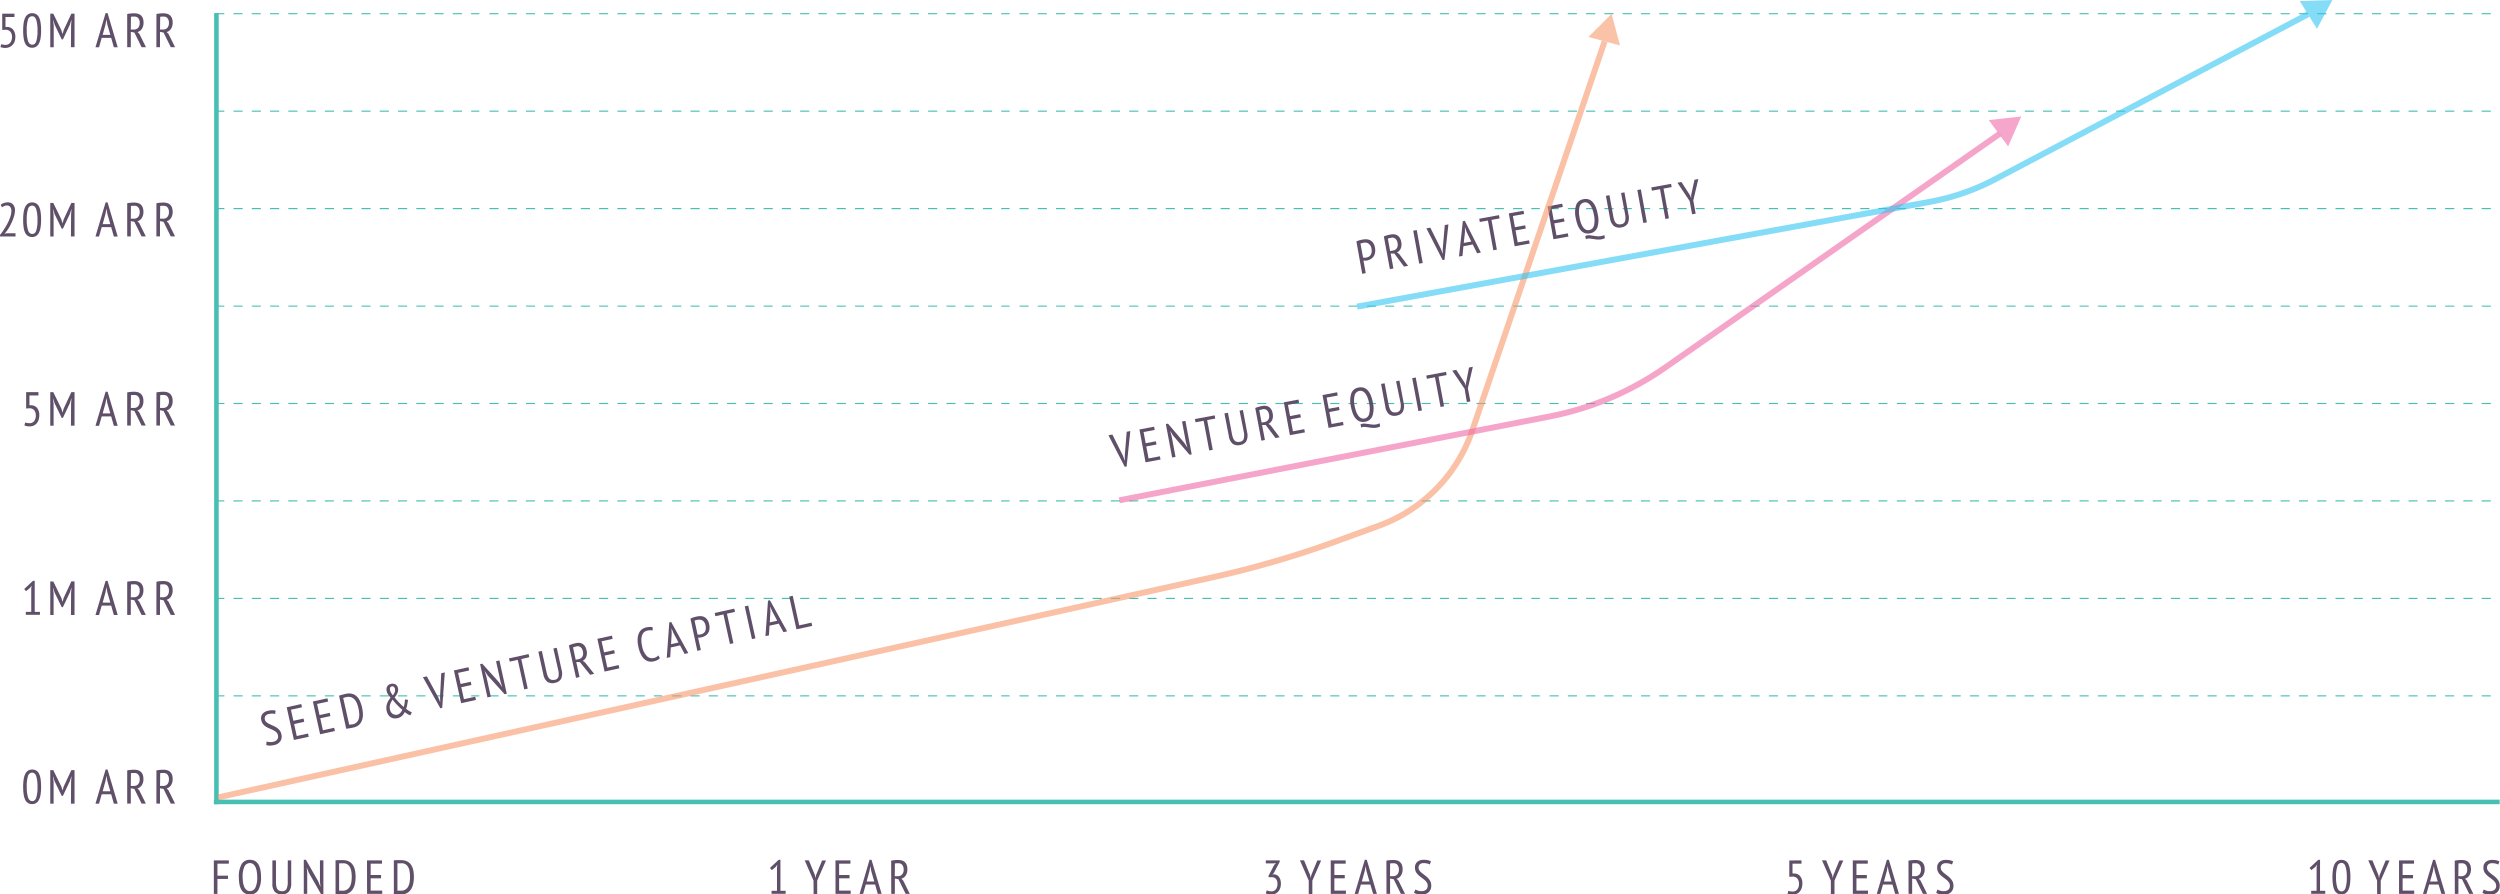 <svg xmlns="http://www.w3.org/2000/svg" viewBox="0 0 834.5 298.58"><defs><style>.cls-1{fill:#47bfb2;}.cls-2{fill:#5f4f68;}.cls-3,.cls-8,.cls-9{fill:none;stroke-miterlimit:10;stroke-width:2px;}.cls-3{stroke:#f7986b;}.cls-3,.cls-4,.cls-8,.cls-9{opacity:0.6;}.cls-5{fill:#f7996b;}.cls-6{fill:#f06aa7;}.cls-7{fill:#32c4f2;}.cls-8{stroke:#f06aa7;}.cls-9{stroke:#32c4f2;}</style></defs><title>Asset 5</title><g id="Layer_2" data-name="Layer 2"><g id="Venture_Equity" data-name="Venture Equity"><path class="cls-1" d="M834.48,4.76V4.38h0v.38Zm-6.1,0V4.38h3.05v.38Zm-6.1,0V4.38h3.05v.38Zm-6.1,0V4.38h3.05v.38Zm-6.1,0V4.38h3.05v.38Zm-6.1,0V4.38h3v.38Zm-6.1,0V4.38h3.05v.38Zm-6.1,0V4.38h3.05v.38Zm-6.1,0V4.38h3v.38Zm-6.1,0V4.38h3.05v.38Zm-6.1,0V4.38h3.05v.38Zm-6.1,0V4.38h3.05v.38Zm-6.1,0V4.38h3.05v.38Zm-6.11,0V4.38h3.06v.38Zm-6.1,0V4.38h3.05v.38Zm-6.1,0V4.38H746v.38Zm-6.1,0V4.38h3.05v.38Zm-6.1,0V4.38h3.05v.38Zm-6.11,0V4.38h3.06v.38Zm-6.1,0V4.38h3v.38Zm-6.1,0V4.38h3.05v.38Zm-6.11,0V4.38h3.05v.38Zm-6.1,0V4.38h3.05v.38Zm-6.1,0V4.38h3.05v.38Zm-6.1,0V4.38H691v.38Zm-6.1,0V4.38h3.05v.38Zm-6.1,0V4.38h3.06v.38Zm-6.1,0V4.38h3.05v.38Zm-6.1,0V4.38h3.05v.38Zm-6.1,0V4.38h3.05v.38Zm-6.1,0V4.38h3.05v.38Zm-6.1,0V4.38h3.05v.38Zm-6.1,0V4.38h3.05v.38Zm-6.1,0V4.38h3.05v.38Zm-6.1,0V4.38H630v.38Zm-6.1,0V4.38h3.05v.38Zm-6.11,0V4.38h3.06v.38Zm-6.1,0V4.38h3.05v.38Zm-6.1,0V4.38h3.05v.38Zm-6.1,0V4.38h3v.38Zm-6.1,0V4.38h3.05v.38Zm-6.1,0V4.38h3v.38Zm-6.1,0V4.38h3.05v.38Zm-6.1,0V4.38h3.05v.38Zm-6.1,0V4.38H569v.38Zm-6.1,0V4.38h3.05v.38Zm-6.1,0V4.38h3.05v.38Zm-6.1,0V4.38h3.05v.38Zm-6.1,0V4.38h3.05v.38Zm-6.11,0V4.38h3.06v.38Zm-6.1,0V4.38h3.05v.38Zm-6.1,0V4.38h3.05v.38Zm-6.1,0V4.38h3.05v.38Zm-6.1,0V4.38H514v.38Zm-6.1,0V4.38h3.05v.38Zm-6.1,0V4.38h3.05v.38Zm-6.1,0V4.38h3.05v.38Zm-6.11,0V4.38h3.05v.38Zm-6.1,0V4.38h3.05v.38Zm-6.1,0V4.38h3.05v.38Zm-6.1,0V4.38h3.05v.38Zm-6.1,0V4.38h3.05v.38Zm-6.1,0V4.38h3.06v.38Zm-6.1,0V4.38H453v.38Zm-6.1,0V4.38h3.05v.38Zm-6.1,0V4.38h3.05v.38Zm-6.1,0V4.38h3.05v.38Zm-6.1,0V4.38h3.05v.38Zm-6.1,0V4.38h3.05v.38Zm-6.11,0V4.38h3.05v.38Zm-6.1,0V4.38h3.05v.38Zm-6.1,0V4.38h3.05v.38Zm-6.1,0V4.38h3.05v.38Zm-6.1,0V4.38h3.05v.38Zm-6.11,0V4.38h3.05v.38Zm-6.1,0V4.38h3.05v.38Zm-6.1,0V4.38h3.05v.38Zm-6.1,0V4.38h3.05v.38Zm-6.1,0V4.38h3.05v.38Zm-6.11,0V4.38h3.06v.38Zm-6.1,0V4.38h3.05v.38Zm-6.1,0V4.38h3.05v.38Zm-6.1,0V4.38H337v.38Zm-6.1,0V4.38h3.05v.38Zm-6.1,0V4.38h3.05v.38Zm-6.11,0V4.38h3.06v.38Zm-6.1,0V4.38h3.05v.38Zm-6.1,0V4.38h3.05v.38Zm-6.1,0V4.38h3.05v.38Zm-6.1,0V4.38h3.05v.38Zm-6.1,0V4.38h3.05v.38Zm-6.11,0V4.38h3.05v.38Zm-6.1,0V4.38H276v.38Zm-6.1,0V4.38h3.05v.38Zm-6.1,0V4.38h3.05v.38Zm-6.1,0V4.38h3.05v.38Zm-6.11,0V4.38h3.05v.38Zm-6.1,0V4.38h3.05v.38Zm-6.1,0V4.38h3.05v.38Zm-6.1,0V4.38h3.05v.38Zm-6.1,0V4.38h3.05v.38Zm-6.11,0V4.38H221v.38Zm-6.1,0V4.38h3.05v.38Zm-6.1,0V4.38h3.05v.38Zm-6.1,0V4.38h3.05v.38Zm-6.1,0V4.38h3.05v.38Zm-6.11,0V4.38h3.06v.38Zm-6.1,0V4.38h3.05v.38Zm-6.1,0V4.38h3.05v.38Zm-6.1,0V4.38h3.05v.38Zm-6.1,0V4.38h3.05v.38Zm-6.1,0V4.38H160v.38Zm-6.11,0V4.38h3.05v.38Zm-6.1,0V4.38h3.05v.38Zm-6.1,0V4.38h3.05v.38Zm-6.1,0V4.38h3.05v.38Zm-6.1,0V4.38h3.05v.38Zm-6.11,0V4.38h3.05v.38Zm-6.1,0V4.38h3.05v.38Zm-6.1,0V4.38h3.05v.38Zm-6.1,0V4.38h3.05v.38Zm-6.1,0V4.38h3.05v.38Zm-6.11,0V4.38h3.05v.38Zm-6.1,0V4.38h3.05v.38Zm-6.1,0V4.38h3.05v.38Zm-6.1,0V4.38h3.05v.38Z"/><path class="cls-2" d="M71.38,287.19h5v1.1H72.58v4H76.1v1.1H72.58v5h-1.2Z"/><path class="cls-2" d="M79.73,292.79a8.3,8.3,0,0,1,.91-4.32A3.05,3.05,0,0,1,83.42,287a3.37,3.37,0,0,1,1.71.41,3.15,3.15,0,0,1,1.14,1.16,5.79,5.79,0,0,1,.65,1.82,12.65,12.65,0,0,1,.21,2.4,8.23,8.23,0,0,1-.92,4.32,3.07,3.07,0,0,1-2.79,1.47,3.33,3.33,0,0,1-1.7-.41A3.2,3.2,0,0,1,80.58,297a5.53,5.53,0,0,1-.65-1.82A13.19,13.19,0,0,1,79.73,292.79Zm1.26,0a11.3,11.3,0,0,0,.14,1.79,5.91,5.91,0,0,0,.42,1.49,2.78,2.78,0,0,0,.75,1,1.7,1.7,0,0,0,1.12.38,2,2,0,0,0,1.82-1.15,7.7,7.7,0,0,0,.62-3.54,11.31,11.31,0,0,0-.14-1.78,6.06,6.06,0,0,0-.42-1.5,2.78,2.78,0,0,0-.75-1,1.72,1.72,0,0,0-1.14-.38,2,2,0,0,0-1.81,1.15A7.7,7.7,0,0,0,81,292.79Z"/><path class="cls-2" d="M96.06,287.19h1.15v7.5a4.41,4.41,0,0,1-.79,2.94,2.83,2.83,0,0,1-2.25.9,3.14,3.14,0,0,1-2.47-.88,4,4,0,0,1-.78-2.7v-7.76h1.2v7.14a8,8,0,0,0,.11,1.46,2.46,2.46,0,0,0,.37,1,1.44,1.44,0,0,0,.64.53,2.46,2.46,0,0,0,.94.16,1.53,1.53,0,0,0,1.46-.74,5.12,5.12,0,0,0,.41-2.37Z"/><path class="cls-2" d="M103.06,291.28l-.69-1.76h0l.18,1.76v7.1h-1.15V287h.72l4.14,7.26.66,1.68h.06l-.18-1.68v-7.09h1.15v11.38h-.74Z"/><path class="cls-2" d="M112,287.19a5.36,5.36,0,0,1,.57-.07l.63,0,.63,0h.58a4.47,4.47,0,0,1,2,.4,3.41,3.41,0,0,1,1.33,1.14,5,5,0,0,1,.74,1.78,11.77,11.77,0,0,1,0,4.53,5.42,5.42,0,0,1-.73,1.86,3.84,3.84,0,0,1-1.35,1.28,4.19,4.19,0,0,1-2.1.48h-.53l-.66,0-.64,0a3.36,3.36,0,0,1-.46,0Zm2.48,1h-.34l-.36,0-.33,0-.25,0v9.12l.23,0,.35,0,.35,0h.25a2.65,2.65,0,0,0,1.47-.38,2.74,2.74,0,0,0,.94-1,5,5,0,0,0,.49-1.5,11.19,11.19,0,0,0,0-3.48,4.74,4.74,0,0,0-.46-1.45,2.78,2.78,0,0,0-.9-1A2.53,2.53,0,0,0,114.51,288.16Z"/><path class="cls-2" d="M122.51,287.19h5v1.1h-3.78v3.79h3.47v1.1h-3.47v4.1h3.86v1.1h-5.06Z"/><path class="cls-2" d="M131.46,287.19a5.36,5.36,0,0,1,.57-.07l.63,0,.63,0h.58a4.47,4.47,0,0,1,2,.4,3.41,3.41,0,0,1,1.33,1.14,5,5,0,0,1,.74,1.78,11.77,11.77,0,0,1,0,4.53,5.42,5.42,0,0,1-.73,1.86,3.84,3.84,0,0,1-1.35,1.28,4.19,4.19,0,0,1-2.1.48h-.53l-.66,0-.64,0a3.36,3.36,0,0,1-.46,0Zm2.48,1h-.34l-.36,0-.33,0-.25,0v9.12l.23,0,.35,0,.35,0h.25a2.65,2.65,0,0,0,1.47-.38,2.74,2.74,0,0,0,.94-1,5,5,0,0,0,.49-1.5,11.19,11.19,0,0,0,0-3.48,4.74,4.74,0,0,0-.46-1.45,2.78,2.78,0,0,0-.9-1A2.53,2.53,0,0,0,133.93,288.16Z"/><path class="cls-2" d="M257.55,297.35h1.81v-7.82l.14-.95-.54.77-1.34,1.09-.61-.72,2.91-2.72h.59v10.35h1.74v1h-4.7Z"/><path class="cls-2" d="M271.55,293.94l-2.94-6.75H270l2,4.88.21,1h0l.21-1,2-4.85h1.3l-2.94,6.74v4.46h-1.2Z"/><path class="cls-2" d="M278.88,287.19h5v1.1h-3.78v3.79h3.47v1.1h-3.47v4.1h3.86v1.1h-5.06Z"/><path class="cls-2" d="M292.11,295.25H289l-.89,3.14h-1.18L290.25,287h.66l3.38,11.38H293Zm-2.84-1h2.55l-1-3.48-.29-1.69h0l-.31,1.72Z"/><path class="cls-2" d="M297.47,287.3a8,8,0,0,1,1.16-.18q.63-.06,1.16-.06a4.5,4.5,0,0,1,1.18.15,2.45,2.45,0,0,1,1,.51,2.53,2.53,0,0,1,.66.94,3.77,3.77,0,0,1,.25,1.46,3.68,3.68,0,0,1-.55,2.13,2.66,2.66,0,0,1-1.46,1.07l.61.59,2.21,4.46h-1.39l-2.4-4.88-1.2-.24v5.12h-1.2Zm1.2,5.17h1a1.88,1.88,0,0,0,1.44-.56,2.42,2.42,0,0,0,.53-1.71,2.34,2.34,0,0,0-.44-1.46,1.54,1.54,0,0,0-1.3-.58l-.66,0a2.91,2.91,0,0,0-.52.07Z"/><path class="cls-2" d="M422.85,297.17a2.61,2.61,0,0,0,.7.27,3.8,3.8,0,0,0,.9.1,1.77,1.77,0,0,0,.79-.18,1.86,1.86,0,0,0,.62-.5,2.32,2.32,0,0,0,.41-.77,3.15,3.15,0,0,0,.14-1,2.46,2.46,0,0,0-.52-1.74,1.9,1.9,0,0,0-1.45-.55h-1v-.46l1.86-3.58.62-.67-.88.11h-2.51v-1h4.64v.46l-2,3.82-.48.46v0l.46-.1a2.29,2.29,0,0,1,.94.2,2.07,2.07,0,0,1,.77.59,3,3,0,0,1,.51,1,4.25,4.25,0,0,1,.19,1.34,4.43,4.43,0,0,1-.25,1.54,3.32,3.32,0,0,1-.67,1.13,2.87,2.87,0,0,1-1,.7,3.07,3.07,0,0,1-1.21.24,5.51,5.51,0,0,1-1.06-.1,3.56,3.56,0,0,1-.86-.27Z"/><path class="cls-2" d="M436.86,293.94l-2.94-6.75h1.38l2,4.88.21,1h0l.21-1,2-4.85H441l-2.94,6.74v4.46h-1.2Z"/><path class="cls-2" d="M444.19,287.19h5v1.1h-3.78v3.79h3.47v1.1h-3.47v4.1h3.86v1.1h-5.06Z"/><path class="cls-2" d="M457.42,295.25h-3.16l-.89,3.14h-1.18L455.57,287h.66l3.38,11.38h-1.26Zm-2.84-1h2.55l-1-3.48-.29-1.69h0l-.31,1.72Z"/><path class="cls-2" d="M462.78,287.3a8,8,0,0,1,1.16-.18q.63-.06,1.16-.06a4.5,4.5,0,0,1,1.18.15,2.45,2.45,0,0,1,1,.51,2.53,2.53,0,0,1,.66.94,3.77,3.77,0,0,1,.25,1.46,3.68,3.68,0,0,1-.55,2.13,2.66,2.66,0,0,1-1.46,1.07l.61.59,2.21,4.46h-1.39l-2.4-4.88-1.2-.24v5.12h-1.2Zm1.2,5.17h1a1.88,1.88,0,0,0,1.44-.56,2.42,2.42,0,0,0,.53-1.71,2.34,2.34,0,0,0-.44-1.46,1.54,1.54,0,0,0-1.3-.58l-.66,0a2.91,2.91,0,0,0-.52.07Z"/><path class="cls-2" d="M472.46,296.9a3.51,3.51,0,0,0,.86.39,4,4,0,0,0,1.26.18A2.29,2.29,0,0,0,476,297a1.65,1.65,0,0,0,.56-1.38,1.87,1.87,0,0,0-.32-1.09,4.16,4.16,0,0,0-.8-.86q-.48-.39-1-.77a8.08,8.08,0,0,1-1-.83,4.17,4.17,0,0,1-.8-1,3,3,0,0,1-.32-1.42,2.4,2.4,0,0,1,.81-2,3.26,3.26,0,0,1,2.1-.65,6.38,6.38,0,0,1,1.42.14,3.64,3.64,0,0,1,1,.37l-.38,1.06a3.21,3.21,0,0,0-.82-.32,4.78,4.78,0,0,0-1.24-.14,1.73,1.73,0,0,0-1.28.42,1.46,1.46,0,0,0-.42,1.06,1.62,1.62,0,0,0,.32,1,4.39,4.39,0,0,0,.8.82q.48.38,1,.78a8.06,8.06,0,0,1,1,.87,4.5,4.5,0,0,1,.8,1.09,3.06,3.06,0,0,1,.32,1.44,2.92,2.92,0,0,1-.83,2.21,3.26,3.26,0,0,1-2.35.8,5.87,5.87,0,0,1-1.58-.18,4.06,4.06,0,0,1-1-.4Z"/><path class="cls-2" d="M601.34,287.19v1.1h-3v3.28l.54,0a2.56,2.56,0,0,1,2,.88,3.79,3.79,0,0,1,.75,2.48,4.93,4.93,0,0,1-.26,1.58,3.39,3.39,0,0,1-.68,1.16,2.83,2.83,0,0,1-1,.71,3.17,3.17,0,0,1-1.23.24,4.48,4.48,0,0,1-1.78-.29l.29-1a2.19,2.19,0,0,0,.64.2,5.15,5.15,0,0,0,.82.06,1.85,1.85,0,0,0,1.48-.67,2.87,2.87,0,0,0,.58-1.88,2.63,2.63,0,0,0-.58-1.83,2.07,2.07,0,0,0-1.58-.6l-1.06.08v-5.46Z"/><path class="cls-2" d="M611.13,293.94l-2.94-6.75h1.38l2,4.88.21,1h0l.21-1,2-4.85h1.3l-2.94,6.74v4.46h-1.2Z"/><path class="cls-2" d="M618.46,287.19h5v1.1h-3.78v3.79h3.47v1.1h-3.47v4.1h3.86v1.1h-5.06Z"/><path class="cls-2" d="M631.7,295.25h-3.16l-.89,3.14h-1.18L629.84,287h.66l3.38,11.38H632.6Zm-2.84-1h2.55l-1-3.48-.29-1.69h0l-.31,1.72Z"/><path class="cls-2" d="M637.05,287.3a8,8,0,0,1,1.16-.18q.63-.06,1.16-.06a4.5,4.5,0,0,1,1.18.15,2.45,2.45,0,0,1,1,.51,2.53,2.53,0,0,1,.66.94,3.77,3.77,0,0,1,.25,1.46,3.68,3.68,0,0,1-.55,2.13,2.66,2.66,0,0,1-1.46,1.07l.61.59,2.21,4.46h-1.39l-2.4-4.88-1.2-.24v5.12h-1.2Zm1.2,5.17h1a1.88,1.88,0,0,0,1.44-.56,2.42,2.42,0,0,0,.53-1.71,2.34,2.34,0,0,0-.44-1.46,1.54,1.54,0,0,0-1.3-.58l-.66,0a2.91,2.91,0,0,0-.52.07Z"/><path class="cls-2" d="M646.73,296.9a3.51,3.51,0,0,0,.86.39,4,4,0,0,0,1.26.18,2.29,2.29,0,0,0,1.46-.44,1.65,1.65,0,0,0,.56-1.38,1.87,1.87,0,0,0-.32-1.09,4.16,4.16,0,0,0-.8-.86q-.48-.39-1-.77a8.08,8.08,0,0,1-1-.83,4.17,4.17,0,0,1-.8-1,3,3,0,0,1-.32-1.42,2.4,2.4,0,0,1,.81-2,3.26,3.26,0,0,1,2.1-.65,6.38,6.38,0,0,1,1.42.14,3.64,3.64,0,0,1,1,.37l-.38,1.06a3.21,3.21,0,0,0-.82-.32,4.78,4.78,0,0,0-1.24-.14,1.73,1.73,0,0,0-1.28.42,1.46,1.46,0,0,0-.42,1.06,1.62,1.62,0,0,0,.32,1,4.39,4.39,0,0,0,.8.82q.48.38,1,.78a8.06,8.06,0,0,1,1,.87,4.5,4.5,0,0,1,.8,1.09,3.06,3.06,0,0,1,.32,1.44,2.92,2.92,0,0,1-.83,2.21,3.26,3.26,0,0,1-2.35.8,5.87,5.87,0,0,1-1.58-.18,4.06,4.06,0,0,1-1-.4Z"/><path class="cls-2" d="M771.47,297.35h1.81v-7.82l.14-.95-.54.77-1.34,1.09-.61-.72,2.91-2.72h.59v10.35h1.74v1h-4.7Z"/><path class="cls-2" d="M778.57,292.79a15.67,15.67,0,0,1,.19-2.64,5.81,5.81,0,0,1,.58-1.8,2.6,2.6,0,0,1,.94-1,2.49,2.49,0,0,1,1.28-.33,2.63,2.63,0,0,1,1.34.33,2.48,2.48,0,0,1,.94,1,5.85,5.85,0,0,1,.54,1.8,17.08,17.08,0,0,1,.18,2.64,15.63,15.63,0,0,1-.19,2.65,5.8,5.8,0,0,1-.58,1.79,2.62,2.62,0,0,1-.94,1,2.45,2.45,0,0,1-1.27.33,2.61,2.61,0,0,1-1.35-.34,2.53,2.53,0,0,1-.94-1,5.92,5.92,0,0,1-.54-1.8A16.66,16.66,0,0,1,778.57,292.79Zm1.2,0a11.16,11.16,0,0,0,.43,3.52q.43,1.23,1.39,1.23t1.35-1.13a11.24,11.24,0,0,0,.42-3.62,11.79,11.79,0,0,0-.41-3.51q-.41-1.24-1.39-1.24a1.45,1.45,0,0,0-1.35,1.12A11,11,0,0,0,779.77,292.79Z"/><path class="cls-2" d="M793.47,293.94l-2.94-6.75h1.38l2,4.88.21,1h0l.21-1,2-4.85h1.3l-2.94,6.74v4.46h-1.2Z"/><path class="cls-2" d="M800.8,287.19h5v1.1H802v3.79h3.47v1.1H802v4.1h3.86v1.1H800.8Z"/><path class="cls-2" d="M814,295.25h-3.16l-.89,3.14H808.8L812.17,287h.66l3.38,11.38h-1.26Zm-2.84-1h2.55l-1-3.48-.29-1.69h0l-.31,1.72Z"/><path class="cls-2" d="M819.39,287.3a8,8,0,0,1,1.16-.18q.63-.06,1.16-.06a4.5,4.5,0,0,1,1.18.15,2.45,2.45,0,0,1,1,.51,2.53,2.53,0,0,1,.66.94,3.77,3.77,0,0,1,.25,1.46,3.68,3.68,0,0,1-.55,2.13,2.66,2.66,0,0,1-1.46,1.07l.61.59,2.21,4.46h-1.39l-2.4-4.88-1.2-.24v5.12h-1.2Zm1.2,5.17h1a1.88,1.88,0,0,0,1.44-.56,2.42,2.42,0,0,0,.53-1.71,2.34,2.34,0,0,0-.44-1.46,1.54,1.54,0,0,0-1.3-.58l-.66,0a2.91,2.91,0,0,0-.52.07Z"/><path class="cls-2" d="M829.07,296.9a3.51,3.51,0,0,0,.86.39,4,4,0,0,0,1.26.18,2.29,2.29,0,0,0,1.46-.44,1.65,1.65,0,0,0,.56-1.38,1.87,1.87,0,0,0-.32-1.09,4.16,4.16,0,0,0-.8-.86q-.48-.39-1-.77a8.08,8.08,0,0,1-1-.83,4.17,4.17,0,0,1-.8-1,3,3,0,0,1-.32-1.42,2.4,2.4,0,0,1,.81-2,3.26,3.26,0,0,1,2.1-.65,6.38,6.38,0,0,1,1.42.14,3.64,3.64,0,0,1,1,.37l-.38,1.06a3.21,3.21,0,0,0-.82-.32,4.78,4.78,0,0,0-1.24-.14,1.73,1.73,0,0,0-1.28.42,1.46,1.46,0,0,0-.42,1.06,1.62,1.62,0,0,0,.32,1,4.39,4.39,0,0,0,.8.82q.48.38,1,.78a8.06,8.06,0,0,1,1,.87,4.5,4.5,0,0,1,.8,1.09,3.06,3.06,0,0,1,.32,1.44,2.92,2.92,0,0,1-.83,2.21,3.26,3.26,0,0,1-2.35.8,5.87,5.87,0,0,1-1.58-.18,4.06,4.06,0,0,1-1-.4Z"/><path class="cls-1" d="M834.48,232.47v-.38h0v.38Zm-6.1,0v-.38h3.05v.38Zm-6.1,0v-.38h3.05v.38Zm-6.1,0v-.38h3.05v.38Zm-6.1,0v-.38h3.05v.38Zm-6.1,0v-.38h3v.38Zm-6.1,0v-.38h3.05v.38Zm-6.1,0v-.38h3.05v.38Zm-6.1,0v-.38h3v.38Zm-6.1,0v-.38h3.05v.38Zm-6.1,0v-.38h3.05v.38Zm-6.1,0v-.38h3.05v.38Zm-6.1,0v-.38h3.05v.38Zm-6.11,0v-.38h3.06v.38Zm-6.1,0v-.38h3.05v.38Zm-6.1,0v-.38H746v.38Zm-6.1,0v-.38h3.05v.38Zm-6.1,0v-.38h3.05v.38Zm-6.11,0v-.38h3.06v.38Zm-6.1,0v-.38h3v.38Zm-6.1,0v-.38h3.05v.38Zm-6.11,0v-.38h3.05v.38Zm-6.1,0v-.38h3.05v.38Zm-6.1,0v-.38h3.05v.38Zm-6.1,0v-.38H691v.38Zm-6.1,0v-.38h3.05v.38Zm-6.1,0v-.38h3.06v.38Zm-6.1,0v-.38h3.05v.38Zm-6.1,0v-.38h3.05v.38Zm-6.1,0v-.38h3.05v.38Zm-6.1,0v-.38h3.05v.38Zm-6.1,0v-.38h3.05v.38Zm-6.1,0v-.38h3.05v.38Zm-6.1,0v-.38h3.05v.38Zm-6.1,0v-.38H630v.38Zm-6.1,0v-.38h3.05v.38Zm-6.11,0v-.38h3.06v.38Zm-6.1,0v-.38h3.05v.38Zm-6.1,0v-.38h3.05v.38Zm-6.1,0v-.38h3v.38Zm-6.1,0v-.38h3.05v.38Zm-6.1,0v-.38h3v.38Zm-6.1,0v-.38h3.05v.38Zm-6.1,0v-.38h3.05v.38Zm-6.1,0v-.38H569v.38Zm-6.1,0v-.38h3.05v.38Zm-6.1,0v-.38h3.05v.38Zm-6.1,0v-.38h3.05v.38Zm-6.1,0v-.38h3.05v.38Zm-6.11,0v-.38h3.06v.38Zm-6.1,0v-.38h3.05v.38Zm-6.1,0v-.38h3.05v.38Zm-6.1,0v-.38h3.05v.38Zm-6.1,0v-.38H514v.38Zm-6.1,0v-.38h3.05v.38Zm-6.1,0v-.38h3.05v.38Zm-6.1,0v-.38h3.05v.38Zm-6.11,0v-.38h3.05v.38Zm-6.1,0v-.38h3.05v.38Zm-6.1,0v-.38h3.05v.38Zm-6.1,0v-.38h3.05v.38Zm-6.1,0v-.38h3.05v.38Zm-6.1,0v-.38h3.06v.38Zm-6.1,0v-.38H453v.38Zm-6.1,0v-.38h3.05v.38Zm-6.1,0v-.38h3.05v.38Zm-6.1,0v-.38h3.05v.38Zm-6.1,0v-.38h3.05v.38Zm-6.1,0v-.38h3.05v.38Zm-6.11,0v-.38h3.05v.38Zm-6.1,0v-.38h3.05v.38Zm-6.1,0v-.38h3.05v.38Zm-6.1,0v-.38h3.05v.38Zm-6.1,0v-.38h3.05v.38Zm-6.11,0v-.38h3.05v.38Zm-6.1,0v-.38h3.05v.38Zm-6.1,0v-.38h3.05v.38Zm-6.1,0v-.38h3.05v.38Zm-6.1,0v-.38h3.05v.38Zm-6.11,0v-.38h3.06v.38Zm-6.1,0v-.38h3.05v.38Zm-6.1,0v-.38h3.05v.38Zm-6.1,0v-.38H337v.38Zm-6.1,0v-.38h3.05v.38Zm-6.1,0v-.38h3.05v.38Zm-6.11,0v-.38h3.06v.38Zm-6.1,0v-.38h3.05v.38Zm-6.1,0v-.38h3.05v.38Zm-6.1,0v-.38h3.05v.38Zm-6.1,0v-.38h3.05v.38Zm-6.1,0v-.38h3.05v.38Zm-6.11,0v-.38h3.05v.38Zm-6.1,0v-.38H276v.38Zm-6.1,0v-.38h3.05v.38Zm-6.1,0v-.38h3.05v.38Zm-6.1,0v-.38h3.05v.38Zm-6.11,0v-.38h3.05v.38Zm-6.1,0v-.38h3.05v.38Zm-6.1,0v-.38h3.05v.38Zm-6.1,0v-.38h3.05v.38Zm-6.1,0v-.38h3.05v.38Zm-6.11,0v-.38H221v.38Zm-6.1,0v-.38h3.05v.38Zm-6.1,0v-.38h3.05v.38Zm-6.1,0v-.38h3.05v.38Zm-6.1,0v-.38h3.05v.38Zm-6.11,0v-.38h3.06v.38Zm-6.1,0v-.38h3.05v.38Zm-6.1,0v-.38h3.05v.38Zm-6.1,0v-.38h3.05v.38Zm-6.1,0v-.38h3.05v.38Zm-6.1,0v-.38H160v.38Zm-6.11,0v-.38h3.05v.38Zm-6.1,0v-.38h3.05v.38Zm-6.1,0v-.38h3.05v.38Zm-6.1,0v-.38h3.05v.38Zm-6.1,0v-.38h3.05v.38Zm-6.11,0v-.38h3.05v.38Zm-6.1,0v-.38h3.05v.38Zm-6.1,0v-.38h3.05v.38Zm-6.1,0v-.38h3.05v.38Zm-6.1,0v-.38h3.05v.38Zm-6.11,0v-.38h3.05v.38Zm-6.1,0v-.38h3.05v.38Zm-6.1,0v-.38h3.05v.38Zm-6.1,0v-.38h3.05v.38Z"/><path class="cls-1" d="M834.48,102.35V102h0v.38Zm-6.1,0V102h3.05v.38Zm-6.1,0V102h3.05v.38Zm-6.1,0V102h3.05v.38Zm-6.1,0V102h3.05v.38Zm-6.1,0V102h3v.38Zm-6.1,0V102h3.05v.38Zm-6.1,0V102h3.05v.38Zm-6.1,0V102h3v.38Zm-6.1,0V102h3.05v.38Zm-6.1,0V102h3.05v.38Zm-6.1,0V102h3.05v.38Zm-6.1,0V102h3.05v.38Zm-6.11,0V102h3.06v.38Zm-6.1,0V102h3.05v.38Zm-6.1,0V102H746v.38Zm-6.1,0V102h3.05v.38Zm-6.1,0V102h3.05v.38Zm-6.11,0V102h3.06v.38Zm-6.1,0V102h3v.38Zm-6.1,0V102h3.05v.38Zm-6.11,0V102h3.05v.38Zm-6.1,0V102h3.05v.38Zm-6.1,0V102h3.05v.38Zm-6.1,0V102H691v.38Zm-6.1,0V102h3.05v.38Zm-6.1,0V102h3.06v.38Zm-6.1,0V102h3.05v.38Zm-6.1,0V102h3.05v.38Zm-6.1,0V102h3.05v.38Zm-6.1,0V102h3.05v.38Zm-6.1,0V102h3.05v.38Zm-6.1,0V102h3.05v.38Zm-6.1,0V102h3.05v.38Zm-6.1,0V102H630v.38Zm-6.1,0V102h3.05v.38Zm-6.11,0V102h3.06v.38Zm-6.1,0V102h3.05v.38Zm-6.1,0V102h3.05v.38Zm-6.1,0V102h3v.38Zm-6.1,0V102h3.05v.38Zm-6.1,0V102h3v.38Zm-6.1,0V102h3.05v.38Zm-6.1,0V102h3.05v.38Zm-6.1,0V102H569v.38Zm-6.1,0V102h3.05v.38Zm-6.1,0V102h3.05v.38Zm-6.1,0V102h3.05v.38Zm-6.1,0V102h3.05v.38Zm-6.11,0V102h3.06v.38Zm-6.1,0V102h3.05v.38Zm-6.1,0V102h3.05v.38Zm-6.1,0V102h3.05v.38Zm-6.1,0V102H514v.38Zm-6.1,0V102h3.05v.38Zm-6.1,0V102h3.05v.38Zm-6.1,0V102h3.05v.38Zm-6.11,0V102h3.05v.38Zm-6.1,0V102h3.05v.38Zm-6.1,0V102h3.05v.38Zm-6.1,0V102h3.05v.38Zm-6.1,0V102h3.05v.38Zm-6.1,0V102h3.06v.38Zm-6.1,0V102H453v.38Zm-6.1,0V102h3.05v.38Zm-6.1,0V102h3.05v.38Zm-6.1,0V102h3.05v.38Zm-6.1,0V102h3.05v.38Zm-6.1,0V102h3.05v.38Zm-6.11,0V102h3.05v.38Zm-6.1,0V102h3.05v.38Zm-6.1,0V102h3.05v.38Zm-6.1,0V102h3.05v.38Zm-6.1,0V102h3.05v.38Zm-6.11,0V102h3.05v.38Zm-6.1,0V102h3.05v.38Zm-6.1,0V102h3.05v.38Zm-6.1,0V102h3.05v.38Zm-6.1,0V102h3.05v.38Zm-6.11,0V102h3.06v.38Zm-6.1,0V102h3.05v.38Zm-6.1,0V102h3.05v.38Zm-6.1,0V102H337v.38Zm-6.1,0V102h3.05v.38Zm-6.1,0V102h3.05v.38Zm-6.11,0V102h3.06v.38Zm-6.1,0V102h3.05v.38Zm-6.1,0V102h3.05v.38Zm-6.1,0V102h3.05v.38Zm-6.1,0V102h3.05v.38Zm-6.1,0V102h3.05v.38Zm-6.11,0V102h3.05v.38Zm-6.1,0V102H276v.38Zm-6.1,0V102h3.05v.38Zm-6.1,0V102h3.05v.38Zm-6.1,0V102h3.05v.38Zm-6.11,0V102h3.05v.38Zm-6.1,0V102h3.05v.38Zm-6.1,0V102h3.05v.38Zm-6.1,0V102h3.05v.38Zm-6.1,0V102h3.05v.38Zm-6.11,0V102H221v.38Zm-6.1,0V102h3.05v.38Zm-6.1,0V102h3.05v.38Zm-6.1,0V102h3.05v.38Zm-6.1,0V102h3.05v.38Zm-6.11,0V102h3.06v.38Zm-6.1,0V102h3.05v.38Zm-6.1,0V102h3.05v.38Zm-6.1,0V102h3.05v.38Zm-6.1,0V102h3.05v.38Zm-6.1,0V102H160v.38Zm-6.11,0V102h3.05v.38Zm-6.1,0V102h3.05v.38Zm-6.1,0V102h3.05v.38Zm-6.1,0V102h3.05v.38Zm-6.1,0V102h3.05v.38Zm-6.11,0V102h3.05v.38Zm-6.1,0V102h3.05v.38Zm-6.1,0V102h3.05v.38Zm-6.1,0V102h3.05v.38Zm-6.1,0V102h3.05v.38Zm-6.11,0V102h3.05v.38Zm-6.1,0V102h3.05v.38Zm-6.1,0V102h3.05v.38Zm-6.1,0V102h3.05v.38Z"/><path class="cls-1" d="M834.48,199.94v-.38h0v.38Zm-6.1,0v-.38h3.05v.38Zm-6.1,0v-.38h3.05v.38Zm-6.1,0v-.38h3.05v.38Zm-6.1,0v-.38h3.05v.38Zm-6.1,0v-.38h3v.38Zm-6.1,0v-.38h3.05v.38Zm-6.1,0v-.38h3.05v.38Zm-6.1,0v-.38h3v.38Zm-6.1,0v-.38h3.05v.38Zm-6.1,0v-.38h3.05v.38Zm-6.1,0v-.38h3.05v.38Zm-6.1,0v-.38h3.05v.38Zm-6.11,0v-.38h3.06v.38Zm-6.1,0v-.38h3.05v.38Zm-6.1,0v-.38H746v.38Zm-6.1,0v-.38h3.05v.38Zm-6.1,0v-.38h3.05v.38Zm-6.11,0v-.38h3.06v.38Zm-6.1,0v-.38h3v.38Zm-6.1,0v-.38h3.05v.38Zm-6.11,0v-.38h3.05v.38Zm-6.1,0v-.38h3.05v.38Zm-6.1,0v-.38h3.05v.38Zm-6.1,0v-.38H691v.38Zm-6.1,0v-.38h3.05v.38Zm-6.1,0v-.38h3.06v.38Zm-6.1,0v-.38h3.05v.38Zm-6.1,0v-.38h3.05v.38Zm-6.1,0v-.38h3.05v.38Zm-6.1,0v-.38h3.05v.38Zm-6.1,0v-.38h3.05v.38Zm-6.1,0v-.38h3.05v.38Zm-6.1,0v-.38h3.05v.38Zm-6.1,0v-.38H630v.38Zm-6.1,0v-.38h3.05v.38Zm-6.11,0v-.38h3.06v.38Zm-6.1,0v-.38h3.05v.38Zm-6.1,0v-.38h3.05v.38Zm-6.1,0v-.38h3v.38Zm-6.1,0v-.38h3.05v.38Zm-6.1,0v-.38h3v.38Zm-6.1,0v-.38h3.05v.38Zm-6.1,0v-.38h3.05v.38Zm-6.1,0v-.38H569v.38Zm-6.1,0v-.38h3.05v.38Zm-6.1,0v-.38h3.05v.38Zm-6.1,0v-.38h3.05v.38Zm-6.1,0v-.38h3.05v.38Zm-6.11,0v-.38h3.06v.38Zm-6.1,0v-.38h3.05v.38Zm-6.1,0v-.38h3.05v.38Zm-6.1,0v-.38h3.05v.38Zm-6.1,0v-.38H514v.38Zm-6.1,0v-.38h3.05v.38Zm-6.1,0v-.38h3.05v.38Zm-6.1,0v-.38h3.05v.38Zm-6.11,0v-.38h3.05v.38Zm-6.1,0v-.38h3.05v.38Zm-6.1,0v-.38h3.05v.38Zm-6.1,0v-.38h3.05v.38Zm-6.1,0v-.38h3.05v.38Zm-6.1,0v-.38h3.06v.38Zm-6.1,0v-.38H453v.38Zm-6.1,0v-.38h3.05v.38Zm-6.1,0v-.38h3.05v.38Zm-6.1,0v-.38h3.05v.38Zm-6.1,0v-.38h3.05v.38Zm-6.1,0v-.38h3.05v.38Zm-6.11,0v-.38h3.05v.38Zm-6.1,0v-.38h3.05v.38Zm-6.1,0v-.38h3.05v.38Zm-6.1,0v-.38h3.05v.38Zm-6.1,0v-.38h3.05v.38Zm-6.11,0v-.38h3.05v.38Zm-6.1,0v-.38h3.05v.38Zm-6.1,0v-.38h3.05v.38Zm-6.1,0v-.38h3.05v.38Zm-6.1,0v-.38h3.05v.38Zm-6.11,0v-.38h3.06v.38Zm-6.1,0v-.38h3.05v.38Zm-6.1,0v-.38h3.05v.38Zm-6.1,0v-.38H337v.38Zm-6.1,0v-.38h3.05v.38Zm-6.1,0v-.38h3.05v.38Zm-6.11,0v-.38h3.06v.38Zm-6.1,0v-.38h3.05v.38Zm-6.1,0v-.38h3.05v.38Zm-6.1,0v-.38h3.05v.38Zm-6.1,0v-.38h3.05v.38Zm-6.1,0v-.38h3.05v.38Zm-6.11,0v-.38h3.05v.38Zm-6.1,0v-.38H276v.38Zm-6.1,0v-.38h3.05v.38Zm-6.1,0v-.38h3.05v.38Zm-6.1,0v-.38h3.05v.38Zm-6.11,0v-.38h3.05v.38Zm-6.1,0v-.38h3.05v.38Zm-6.1,0v-.38h3.05v.38Zm-6.1,0v-.38h3.05v.38Zm-6.1,0v-.38h3.05v.38Zm-6.11,0v-.38H221v.38Zm-6.1,0v-.38h3.05v.38Zm-6.1,0v-.38h3.05v.38Zm-6.1,0v-.38h3.05v.38Zm-6.1,0v-.38h3.05v.38Zm-6.11,0v-.38h3.06v.38Zm-6.1,0v-.38h3.05v.38Zm-6.1,0v-.38h3.05v.38Zm-6.1,0v-.38h3.05v.38Zm-6.1,0v-.38h3.05v.38Zm-6.1,0v-.38H160v.38Zm-6.11,0v-.38h3.05v.38Zm-6.1,0v-.38h3.05v.38Zm-6.1,0v-.38h3.05v.38Zm-6.1,0v-.38h3.05v.38Zm-6.1,0v-.38h3.05v.38Zm-6.11,0v-.38h3.05v.38Zm-6.1,0v-.38h3.05v.38Zm-6.1,0v-.38h3.05v.38Zm-6.1,0v-.38h3.05v.38Zm-6.1,0v-.38h3.05v.38Zm-6.11,0v-.38h3.05v.38Zm-6.1,0v-.38h3.05v.38Zm-6.1,0v-.38h3.05v.38Zm-6.1,0v-.38h3.05v.38Z"/><path class="cls-1" d="M834.48,167.41V167h0v.38Zm-6.1,0V167h3.05v.38Zm-6.1,0V167h3.05v.38Zm-6.1,0V167h3.05v.38Zm-6.1,0V167h3.05v.38Zm-6.1,0V167h3v.38Zm-6.1,0V167h3.05v.38Zm-6.1,0V167h3.05v.38Zm-6.1,0V167h3v.38Zm-6.1,0V167h3.05v.38Zm-6.1,0V167h3.05v.38Zm-6.1,0V167h3.05v.38Zm-6.1,0V167h3.05v.38Zm-6.11,0V167h3.06v.38Zm-6.1,0V167h3.05v.38Zm-6.1,0V167H746v.38Zm-6.1,0V167h3.05v.38Zm-6.1,0V167h3.05v.38Zm-6.11,0V167h3.06v.38Zm-6.1,0V167h3v.38Zm-6.1,0V167h3.05v.38Zm-6.11,0V167h3.05v.38Zm-6.1,0V167h3.05v.38Zm-6.1,0V167h3.05v.38Zm-6.1,0V167H691v.38Zm-6.1,0V167h3.05v.38Zm-6.1,0V167h3.06v.38Zm-6.1,0V167h3.05v.38Zm-6.1,0V167h3.05v.38Zm-6.1,0V167h3.05v.38Zm-6.1,0V167h3.05v.38Zm-6.1,0V167h3.05v.38Zm-6.1,0V167h3.05v.38Zm-6.1,0V167h3.05v.38Zm-6.1,0V167H630v.38Zm-6.1,0V167h3.05v.38Zm-6.11,0V167h3.06v.38Zm-6.1,0V167h3.05v.38Zm-6.1,0V167h3.05v.38Zm-6.1,0V167h3v.38Zm-6.1,0V167h3.05v.38Zm-6.1,0V167h3v.38Zm-6.1,0V167h3.05v.38Zm-6.1,0V167h3.05v.38Zm-6.1,0V167H569v.38Zm-6.1,0V167h3.05v.38Zm-6.1,0V167h3.05v.38Zm-6.1,0V167h3.05v.38Zm-6.1,0V167h3.05v.38Zm-6.11,0V167h3.06v.38Zm-6.1,0V167h3.05v.38Zm-6.1,0V167h3.05v.38Zm-6.1,0V167h3.05v.38Zm-6.1,0V167H514v.38Zm-6.1,0V167h3.05v.38Zm-6.1,0V167h3.05v.38Zm-6.1,0V167h3.05v.38Zm-6.11,0V167h3.05v.38Zm-6.1,0V167h3.05v.38Zm-6.1,0V167h3.05v.38Zm-6.1,0V167h3.05v.38Zm-6.1,0V167h3.05v.38Zm-6.1,0V167h3.06v.38Zm-6.1,0V167H453v.38Zm-6.1,0V167h3.05v.38Zm-6.1,0V167h3.05v.38Zm-6.1,0V167h3.05v.38Zm-6.1,0V167h3.05v.38Zm-6.1,0V167h3.05v.38Zm-6.11,0V167h3.05v.38Zm-6.1,0V167h3.05v.38Zm-6.1,0V167h3.05v.38Zm-6.1,0V167h3.05v.38Zm-6.1,0V167h3.05v.38Zm-6.11,0V167h3.05v.38Zm-6.1,0V167h3.05v.38Zm-6.1,0V167h3.05v.38Zm-6.1,0V167h3.05v.38Zm-6.1,0V167h3.05v.38Zm-6.11,0V167h3.06v.38Zm-6.1,0V167h3.05v.38Zm-6.1,0V167h3.05v.38Zm-6.1,0V167H337v.38Zm-6.1,0V167h3.05v.38Zm-6.1,0V167h3.05v.38Zm-6.11,0V167h3.06v.38Zm-6.1,0V167h3.05v.38Zm-6.1,0V167h3.05v.38Zm-6.1,0V167h3.05v.38Zm-6.1,0V167h3.05v.38Zm-6.1,0V167h3.05v.38Zm-6.11,0V167h3.05v.38Zm-6.1,0V167H276v.38Zm-6.1,0V167h3.05v.38Zm-6.1,0V167h3.05v.38Zm-6.1,0V167h3.05v.38Zm-6.11,0V167h3.05v.38Zm-6.1,0V167h3.05v.38Zm-6.1,0V167h3.05v.38Zm-6.1,0V167h3.05v.38Zm-6.1,0V167h3.05v.38Zm-6.11,0V167H221v.38Zm-6.1,0V167h3.05v.38Zm-6.1,0V167h3.05v.38Zm-6.1,0V167h3.05v.38Zm-6.1,0V167h3.05v.38Zm-6.11,0V167h3.06v.38Zm-6.1,0V167h3.05v.38Zm-6.1,0V167h3.05v.38Zm-6.1,0V167h3.05v.38Zm-6.1,0V167h3.05v.38Zm-6.1,0V167H160v.38Zm-6.11,0V167h3.05v.38Zm-6.1,0V167h3.05v.38Zm-6.1,0V167h3.05v.38Zm-6.1,0V167h3.05v.38Zm-6.1,0V167h3.05v.38Zm-6.11,0V167h3.05v.38Zm-6.1,0V167h3.05v.38Zm-6.1,0V167h3.05v.38Zm-6.1,0V167h3.05v.38Zm-6.1,0V167h3.05v.38Zm-6.11,0V167h3.05v.38Zm-6.1,0V167h3.05v.38Zm-6.1,0V167h3.05v.38Zm-6.1,0V167h3.05v.38Z"/><path class="cls-1" d="M834.48,134.88v-.38h0v.38Zm-6.1,0v-.38h3.05v.38Zm-6.1,0v-.38h3.05v.38Zm-6.1,0v-.38h3.05v.38Zm-6.1,0v-.38h3.05v.38Zm-6.1,0v-.38h3v.38Zm-6.1,0v-.38h3.05v.38Zm-6.1,0v-.38h3.05v.38Zm-6.1,0v-.38h3v.38Zm-6.1,0v-.38h3.05v.38Zm-6.1,0v-.38h3.05v.38Zm-6.1,0v-.38h3.05v.38Zm-6.1,0v-.38h3.05v.38Zm-6.11,0v-.38h3.06v.38Zm-6.1,0v-.38h3.05v.38Zm-6.1,0v-.38H746v.38Zm-6.1,0v-.38h3.05v.38Zm-6.1,0v-.38h3.05v.38Zm-6.11,0v-.38h3.06v.38Zm-6.1,0v-.38h3v.38Zm-6.1,0v-.38h3.05v.38Zm-6.11,0v-.38h3.05v.38Zm-6.1,0v-.38h3.05v.38Zm-6.1,0v-.38h3.05v.38Zm-6.1,0v-.38H691v.38Zm-6.1,0v-.38h3.05v.38Zm-6.1,0v-.38h3.06v.38Zm-6.1,0v-.38h3.05v.38Zm-6.1,0v-.38h3.05v.38Zm-6.1,0v-.38h3.05v.38Zm-6.1,0v-.38h3.05v.38Zm-6.1,0v-.38h3.05v.38Zm-6.1,0v-.38h3.05v.38Zm-6.1,0v-.38h3.05v.38Zm-6.1,0v-.38H630v.38Zm-6.1,0v-.38h3.05v.38Zm-6.11,0v-.38h3.06v.38Zm-6.1,0v-.38h3.05v.38Zm-6.1,0v-.38h3.05v.38Zm-6.1,0v-.38h3v.38Zm-6.1,0v-.38h3.05v.38Zm-6.1,0v-.38h3v.38Zm-6.1,0v-.38h3.05v.38Zm-6.1,0v-.38h3.05v.38Zm-6.1,0v-.38H569v.38Zm-6.1,0v-.38h3.05v.38Zm-6.1,0v-.38h3.05v.38Zm-6.1,0v-.38h3.05v.38Zm-6.1,0v-.38h3.05v.38Zm-6.11,0v-.38h3.06v.38Zm-6.1,0v-.38h3.05v.38Zm-6.1,0v-.38h3.05v.38Zm-6.1,0v-.38h3.05v.38Zm-6.1,0v-.38H514v.38Zm-6.1,0v-.38h3.05v.38Zm-6.1,0v-.38h3.05v.38Zm-6.1,0v-.38h3.05v.38Zm-6.11,0v-.38h3.05v.38Zm-6.1,0v-.38h3.05v.38Zm-6.1,0v-.38h3.05v.38Zm-6.1,0v-.38h3.05v.38Zm-6.1,0v-.38h3.05v.38Zm-6.1,0v-.38h3.06v.38Zm-6.1,0v-.38H453v.38Zm-6.1,0v-.38h3.05v.38Zm-6.1,0v-.38h3.05v.38Zm-6.1,0v-.38h3.05v.38Zm-6.1,0v-.38h3.05v.38Zm-6.1,0v-.38h3.05v.38Zm-6.11,0v-.38h3.05v.38Zm-6.1,0v-.38h3.05v.38Zm-6.1,0v-.38h3.05v.38Zm-6.1,0v-.38h3.05v.38Zm-6.1,0v-.38h3.05v.38Zm-6.11,0v-.38h3.05v.38Zm-6.1,0v-.38h3.05v.38Zm-6.1,0v-.38h3.05v.38Zm-6.1,0v-.38h3.05v.38Zm-6.1,0v-.38h3.05v.38Zm-6.11,0v-.38h3.06v.38Zm-6.1,0v-.38h3.05v.38Zm-6.1,0v-.38h3.05v.38Zm-6.1,0v-.38H337v.38Zm-6.1,0v-.38h3.05v.38Zm-6.1,0v-.38h3.05v.38Zm-6.11,0v-.38h3.06v.38Zm-6.1,0v-.38h3.05v.38Zm-6.1,0v-.38h3.05v.38Zm-6.1,0v-.38h3.05v.38Zm-6.1,0v-.38h3.05v.38Zm-6.1,0v-.38h3.05v.38Zm-6.11,0v-.38h3.05v.38Zm-6.1,0v-.38H276v.38Zm-6.1,0v-.38h3.05v.38Zm-6.1,0v-.38h3.05v.38Zm-6.1,0v-.38h3.05v.38Zm-6.11,0v-.38h3.05v.38Zm-6.1,0v-.38h3.05v.38Zm-6.1,0v-.38h3.05v.38Zm-6.1,0v-.38h3.05v.38Zm-6.1,0v-.38h3.05v.38Zm-6.11,0v-.38H221v.38Zm-6.1,0v-.38h3.05v.38Zm-6.1,0v-.38h3.05v.38Zm-6.1,0v-.38h3.05v.38Zm-6.1,0v-.38h3.05v.38Zm-6.11,0v-.38h3.06v.38Zm-6.1,0v-.38h3.05v.38Zm-6.1,0v-.38h3.05v.38Zm-6.1,0v-.38h3.05v.38Zm-6.1,0v-.38h3.05v.38Zm-6.1,0v-.38H160v.38Zm-6.11,0v-.38h3.05v.38Zm-6.1,0v-.38h3.05v.38Zm-6.1,0v-.38h3.05v.38Zm-6.1,0v-.38h3.05v.38Zm-6.1,0v-.38h3.05v.38Zm-6.11,0v-.38h3.05v.38Zm-6.1,0v-.38h3.05v.38Zm-6.1,0v-.38h3.05v.38Zm-6.1,0v-.38h3.05v.38Zm-6.1,0v-.38h3.05v.38Zm-6.11,0v-.38h3.05v.38Zm-6.1,0v-.38h3.05v.38Zm-6.1,0v-.38h3.05v.38Zm-6.1,0v-.38h3.05v.38Z"/><path class="cls-1" d="M834.48,69.82v-.38h0v.38Zm-6.1,0v-.38h3.05v.38Zm-6.1,0v-.38h3.05v.38Zm-6.1,0v-.38h3.05v.38Zm-6.1,0v-.38h3.05v.38Zm-6.1,0v-.38h3v.38Zm-6.1,0v-.38h3.05v.38Zm-6.1,0v-.38h3.05v.38Zm-6.1,0v-.38h3v.38Zm-6.1,0v-.38h3.05v.38Zm-6.1,0v-.38h3.05v.38Zm-6.1,0v-.38h3.05v.38Zm-6.1,0v-.38h3.05v.38Zm-6.11,0v-.38h3.06v.38Zm-6.1,0v-.38h3.05v.38Zm-6.1,0v-.38H746v.38Zm-6.1,0v-.38h3.05v.38Zm-6.1,0v-.38h3.05v.38Zm-6.11,0v-.38h3.06v.38Zm-6.1,0v-.38h3v.38Zm-6.1,0v-.38h3.05v.38Zm-6.11,0v-.38h3.05v.38Zm-6.1,0v-.38h3.05v.38Zm-6.1,0v-.38h3.05v.38Zm-6.1,0v-.38H691v.38Zm-6.1,0v-.38h3.05v.38Zm-6.1,0v-.38h3.06v.38Zm-6.1,0v-.38h3.05v.38Zm-6.1,0v-.38h3.05v.38Zm-6.1,0v-.38h3.05v.38Zm-6.1,0v-.38h3.05v.38Zm-6.1,0v-.38h3.05v.38Zm-6.1,0v-.38h3.05v.38Zm-6.1,0v-.38h3.05v.38Zm-6.1,0v-.38H630v.38Zm-6.1,0v-.38h3.05v.38Zm-6.11,0v-.38h3.06v.38Zm-6.1,0v-.38h3.05v.38Zm-6.1,0v-.38h3.05v.38Zm-6.1,0v-.38h3v.38Zm-6.1,0v-.38h3.05v.38Zm-6.1,0v-.38h3v.38Zm-6.1,0v-.38h3.05v.38Zm-6.1,0v-.38h3.05v.38Zm-6.1,0v-.38H569v.38Zm-6.1,0v-.38h3.05v.38Zm-6.1,0v-.38h3.05v.38Zm-6.1,0v-.38h3.05v.38Zm-6.1,0v-.38h3.05v.38Zm-6.11,0v-.38h3.06v.38Zm-6.1,0v-.38h3.05v.38Zm-6.1,0v-.38h3.05v.38Zm-6.1,0v-.38h3.05v.38Zm-6.1,0v-.38H514v.38Zm-6.1,0v-.38h3.05v.38Zm-6.1,0v-.38h3.05v.38Zm-6.1,0v-.38h3.05v.38Zm-6.11,0v-.38h3.05v.38Zm-6.1,0v-.38h3.05v.38Zm-6.1,0v-.38h3.05v.38Zm-6.1,0v-.38h3.05v.38Zm-6.1,0v-.38h3.05v.38Zm-6.1,0v-.38h3.06v.38Zm-6.1,0v-.38H453v.38Zm-6.1,0v-.38h3.05v.38Zm-6.1,0v-.38h3.05v.38Zm-6.1,0v-.38h3.05v.38Zm-6.1,0v-.38h3.05v.38Zm-6.1,0v-.38h3.05v.38Zm-6.11,0v-.38h3.05v.38Zm-6.1,0v-.38h3.05v.38Zm-6.1,0v-.38h3.05v.38Zm-6.1,0v-.38h3.05v.38Zm-6.1,0v-.38h3.05v.38Zm-6.11,0v-.38h3.05v.38Zm-6.1,0v-.38h3.05v.38Zm-6.1,0v-.38h3.05v.38Zm-6.1,0v-.38h3.05v.38Zm-6.1,0v-.38h3.05v.38Zm-6.11,0v-.38h3.06v.38Zm-6.1,0v-.38h3.05v.38Zm-6.1,0v-.38h3.05v.38Zm-6.1,0v-.38H337v.38Zm-6.1,0v-.38h3.05v.38Zm-6.1,0v-.38h3.05v.38Zm-6.11,0v-.38h3.06v.38Zm-6.1,0v-.38h3.05v.38Zm-6.1,0v-.38h3.05v.38Zm-6.1,0v-.38h3.05v.38Zm-6.1,0v-.38h3.05v.38Zm-6.1,0v-.38h3.05v.38Zm-6.11,0v-.38h3.05v.38Zm-6.1,0v-.38H276v.38Zm-6.1,0v-.38h3.05v.38Zm-6.1,0v-.38h3.05v.38Zm-6.1,0v-.38h3.05v.38Zm-6.11,0v-.38h3.05v.38Zm-6.1,0v-.38h3.05v.38Zm-6.1,0v-.38h3.05v.38Zm-6.1,0v-.38h3.05v.38Zm-6.1,0v-.38h3.05v.38Zm-6.11,0v-.38H221v.38Zm-6.1,0v-.38h3.05v.38Zm-6.1,0v-.38h3.05v.38Zm-6.1,0v-.38h3.05v.38Zm-6.1,0v-.38h3.05v.38Zm-6.11,0v-.38h3.06v.38Zm-6.1,0v-.38h3.05v.38Zm-6.1,0v-.38h3.05v.38Zm-6.1,0v-.38h3.05v.38Zm-6.1,0v-.38h3.05v.38Zm-6.1,0v-.38H160v.38Zm-6.11,0v-.38h3.05v.38Zm-6.1,0v-.38h3.05v.38Zm-6.1,0v-.38h3.05v.38Zm-6.1,0v-.38h3.05v.38Zm-6.1,0v-.38h3.05v.38Zm-6.11,0v-.38h3.05v.38Zm-6.1,0v-.38h3.05v.38Zm-6.1,0v-.38h3.05v.38Zm-6.1,0v-.38h3.05v.38Zm-6.1,0v-.38h3.05v.38Zm-6.11,0v-.38h3.05v.38Zm-6.1,0v-.38h3.05v.38Zm-6.1,0v-.38h3.05v.38Zm-6.1,0v-.38h3.05v.38Z"/><path class="cls-1" d="M834.48,37.29v-.38h0v.38Zm-6.1,0v-.38h3.05v.38Zm-6.1,0v-.38h3.05v.38Zm-6.1,0v-.38h3.05v.38Zm-6.1,0v-.38h3.05v.38Zm-6.1,0v-.38h3v.38Zm-6.1,0v-.38h3.05v.38Zm-6.1,0v-.38h3.05v.38Zm-6.1,0v-.38h3v.38Zm-6.1,0v-.38h3.05v.38Zm-6.1,0v-.38h3.05v.38Zm-6.1,0v-.38h3.05v.38Zm-6.1,0v-.38h3.05v.38Zm-6.11,0v-.38h3.06v.38Zm-6.1,0v-.38h3.05v.38Zm-6.1,0v-.38H746v.38Zm-6.1,0v-.38h3.05v.38Zm-6.1,0v-.38h3.05v.38Zm-6.11,0v-.38h3.06v.38Zm-6.1,0v-.38h3v.38Zm-6.1,0v-.38h3.05v.38Zm-6.11,0v-.38h3.05v.38Zm-6.1,0v-.38h3.05v.38Zm-6.1,0v-.38h3.05v.38Zm-6.1,0v-.38H691v.38Zm-6.1,0v-.38h3.05v.38Zm-6.1,0v-.38h3.06v.38Zm-6.1,0v-.38h3.05v.38Zm-6.1,0v-.38h3.05v.38Zm-6.1,0v-.38h3.05v.38Zm-6.1,0v-.38h3.05v.38Zm-6.1,0v-.38h3.05v.38Zm-6.1,0v-.38h3.05v.38Zm-6.1,0v-.38h3.05v.38Zm-6.1,0v-.38H630v.38Zm-6.1,0v-.38h3.05v.38Zm-6.11,0v-.38h3.06v.38Zm-6.1,0v-.38h3.05v.38Zm-6.1,0v-.38h3.05v.38Zm-6.1,0v-.38h3v.38Zm-6.1,0v-.38h3.05v.38Zm-6.1,0v-.38h3v.38Zm-6.1,0v-.38h3.05v.38Zm-6.1,0v-.38h3.05v.38Zm-6.1,0v-.38H569v.38Zm-6.1,0v-.38h3.05v.38Zm-6.1,0v-.38h3.05v.38Zm-6.1,0v-.38h3.05v.38Zm-6.1,0v-.38h3.05v.38Zm-6.11,0v-.38h3.06v.38Zm-6.1,0v-.38h3.05v.38Zm-6.1,0v-.38h3.05v.38Zm-6.1,0v-.38h3.05v.38Zm-6.1,0v-.38H514v.38Zm-6.1,0v-.38h3.05v.38Zm-6.1,0v-.38h3.05v.38Zm-6.1,0v-.38h3.05v.38Zm-6.11,0v-.38h3.05v.38Zm-6.1,0v-.38h3.05v.38Zm-6.1,0v-.38h3.05v.38Zm-6.1,0v-.38h3.05v.38Zm-6.1,0v-.38h3.05v.38Zm-6.1,0v-.38h3.06v.38Zm-6.1,0v-.38H453v.38Zm-6.1,0v-.38h3.05v.38Zm-6.1,0v-.38h3.05v.38Zm-6.1,0v-.38h3.05v.38Zm-6.1,0v-.38h3.05v.38Zm-6.1,0v-.38h3.05v.38Zm-6.11,0v-.38h3.05v.38Zm-6.1,0v-.38h3.05v.38Zm-6.1,0v-.38h3.05v.38Zm-6.1,0v-.38h3.05v.38Zm-6.1,0v-.38h3.05v.38Zm-6.11,0v-.38h3.05v.38Zm-6.1,0v-.38h3.05v.38Zm-6.1,0v-.38h3.05v.38Zm-6.1,0v-.38h3.05v.38Zm-6.1,0v-.38h3.05v.38Zm-6.11,0v-.38h3.06v.38Zm-6.1,0v-.38h3.05v.38Zm-6.1,0v-.38h3.05v.38Zm-6.1,0v-.38H337v.38Zm-6.1,0v-.38h3.05v.38Zm-6.1,0v-.38h3.05v.38Zm-6.11,0v-.38h3.06v.38Zm-6.1,0v-.38h3.05v.38Zm-6.1,0v-.38h3.05v.38Zm-6.1,0v-.38h3.05v.38Zm-6.1,0v-.38h3.05v.38Zm-6.1,0v-.38h3.05v.38Zm-6.11,0v-.38h3.05v.38Zm-6.1,0v-.38H276v.38Zm-6.1,0v-.38h3.05v.38Zm-6.1,0v-.38h3.05v.38Zm-6.1,0v-.38h3.05v.38Zm-6.11,0v-.38h3.05v.38Zm-6.1,0v-.38h3.05v.38Zm-6.1,0v-.38h3.05v.38Zm-6.1,0v-.38h3.05v.38Zm-6.1,0v-.38h3.05v.38Zm-6.11,0v-.38H221v.38Zm-6.1,0v-.38h3.05v.38Zm-6.1,0v-.38h3.05v.38Zm-6.1,0v-.38h3.05v.38Zm-6.1,0v-.38h3.05v.38Zm-6.11,0v-.38h3.06v.38Zm-6.1,0v-.38h3.05v.38Zm-6.1,0v-.38h3.05v.38Zm-6.1,0v-.38h3.05v.38Zm-6.1,0v-.38h3.05v.38Zm-6.1,0v-.38H160v.38Zm-6.11,0v-.38h3.05v.38Zm-6.1,0v-.38h3.05v.38Zm-6.1,0v-.38h3.05v.38Zm-6.1,0v-.38h3.05v.38Zm-6.1,0v-.38h3.05v.38Zm-6.11,0v-.38h3.05v.38Zm-6.1,0v-.38h3.05v.38Zm-6.1,0v-.38h3.05v.38Zm-6.1,0v-.38h3.05v.38Zm-6.1,0v-.38h3.05v.38Zm-6.11,0v-.38h3.05v.38Zm-6.1,0v-.38h3.05v.38Zm-6.1,0v-.38h3.05v.38Zm-6.1,0v-.38h3.05v.38Z"/><polygon class="cls-1" points="71.38 268.45 71.38 266.92 834.39 266.92 834.39 268.45 71.38 268.45 71.38 268.45"/><polygon class="cls-1" points="71.48 4.38 73.01 4.38 73.01 268.45 71.48 268.45 71.48 4.38 71.48 4.38"/><path class="cls-2" d="M374.86,152.18l.6,1.63h0V152l.63-7.88,1.21-.23-1.23,11.81-.63.12L370,145.3l1.31-.25Z"/><path class="cls-2" d="M380.35,143.35l4.89-.92.2,1.08-3.71.7.7,3.73,3.41-.64.2,1.08-3.41.64.76,4,3.79-.71.2,1.08-5,.93Z"/><path class="cls-2" d="M391.58,145.41l-1-1.6h0l.5,1.7,1.31,7-1.13.21-2.1-11.18.71-.13,5.42,6.37,1,1.53h.06l-.48-1.62-1.31-7,1.13-.21,2.1,11.18-.72.14Z"/><path class="cls-2" d="M405.65,139.72l-2.7.51,1.87,9.92-1.18.22-1.87-9.92-2.7.51-.2-1.08,6.59-1.24Z"/><path class="cls-2" d="M413.76,137.07l1.13-.21,1.39,7.37a4.42,4.42,0,0,1-.24,3,2.83,2.83,0,0,1-2,1.3,3.14,3.14,0,0,1-2.59-.41,4,4,0,0,1-1.26-2.51L408.71,138l1.18-.22,1.32,7a8,8,0,0,0,.38,1.41,2.43,2.43,0,0,0,.54.88,1.43,1.43,0,0,0,.73.4,2.45,2.45,0,0,0,1,0,1.52,1.52,0,0,0,1.3-1,5.13,5.13,0,0,0,0-2.4Z"/><path class="cls-2" d="M419,136.2a7.93,7.93,0,0,1,1.1-.4q.61-.17,1.13-.27a4.47,4.47,0,0,1,1.19-.07,2.46,2.46,0,0,1,1.05.32,2.52,2.52,0,0,1,.83.81,3.76,3.76,0,0,1,.51,1.39,3.67,3.67,0,0,1-.15,2.19,2.66,2.66,0,0,1-1.24,1.32l.71.47,3,4-1.37.26-3.26-4.35h-1.22l.95,5-1.18.22Zm2.13,4.86.94-.18a1.88,1.88,0,0,0,1.31-.82,2.42,2.42,0,0,0,.2-1.78,2.33,2.33,0,0,0-.7-1.35,1.53,1.53,0,0,0-1.39-.32l-.65.15a2.94,2.94,0,0,0-.5.17Z"/><path class="cls-2" d="M428.54,134.29l4.89-.92.2,1.08-3.71.7.7,3.73,3.41-.64.2,1.08-3.41.64.76,4,3.79-.71.2,1.08-5,.93Z"/><path class="cls-2" d="M441.45,131.86l4.89-.92.2,1.08-3.71.7.7,3.73,3.41-.64.2,1.08-3.41.64.76,4,3.79-.71.2,1.08-5,.93Z"/><path class="cls-2" d="M450.95,135.77a8.3,8.3,0,0,1,.1-4.41,3,3,0,0,1,2.46-2,3.36,3.36,0,0,1,1.76.08,3.14,3.14,0,0,1,1.34.93,5.79,5.79,0,0,1,1,1.67,12.63,12.63,0,0,1,.65,2.32,8.24,8.24,0,0,1-.11,4.42,3.07,3.07,0,0,1-2.47,2,3.32,3.32,0,0,1-1.74-.09,3.19,3.19,0,0,1-1.35-.93,5.5,5.5,0,0,1-1-1.67A13.15,13.15,0,0,1,450.95,135.77Zm1.24-.23a11.34,11.34,0,0,0,.46,1.74,5.94,5.94,0,0,0,.69,1.38,2.78,2.78,0,0,0,.93.87,1.7,1.7,0,0,0,1.17.17,2,2,0,0,0,1.58-1.47,7.72,7.72,0,0,0,0-3.59,11.34,11.34,0,0,0-.46-1.72,6,6,0,0,0-.69-1.39,2.76,2.76,0,0,0-.93-.87,1.72,1.72,0,0,0-1.19-.17,2,2,0,0,0-1.56,1.47A7.71,7.71,0,0,0,452.19,135.54Zm8.51,6.8a3.19,3.19,0,0,1-.58.26,4.62,4.62,0,0,1-.58.15,4.83,4.83,0,0,1-1.27.07q-.64,0-1.23-.13l-1.14-.15a3.37,3.37,0,0,0-1,0,1.83,1.83,0,0,0-.55.2l-.2-1.08a2.61,2.61,0,0,1,.67-.23,3.65,3.65,0,0,1,1.08,0l1.13.15c.38.06.77.11,1.17.14a4.5,4.5,0,0,0,1.22-.06,4.25,4.25,0,0,0,1.1-.37Z"/><path class="cls-2" d="M466,127.25l1.13-.21,1.39,7.37a4.41,4.41,0,0,1-.24,3,2.82,2.82,0,0,1-2,1.3,3.14,3.14,0,0,1-2.59-.41,4,4,0,0,1-1.26-2.51l-1.43-7.63,1.18-.22,1.32,7a8.05,8.05,0,0,0,.38,1.41,2.44,2.44,0,0,0,.54.88,1.43,1.43,0,0,0,.73.4,2.45,2.45,0,0,0,1,0,1.53,1.53,0,0,0,1.3-1,5.13,5.13,0,0,0,0-2.4Z"/><path class="cls-2" d="M471.39,126.23l1.18-.22,2.07,11-1.18.22Z"/><path class="cls-2" d="M482.87,125.2l-2.7.51,1.87,9.92-1.18.22L479,125.93l-2.71.51-.2-1.08,6.59-1.24Z"/><path class="cls-2" d="M488.89,129.81l-4.14-6.09,1.35-.25,2.88,4.42.38.92h0l0-1,1-5.13,1.27-.24-1.65,7.16.83,4.39-1.18.22Z"/><path class="cls-2" d="M452.77,80.59a5.75,5.75,0,0,1,1-.38q.56-.15,1.11-.25a5.58,5.58,0,0,1,1.27-.08,3,3,0,0,1,1.21.32,2.75,2.75,0,0,1,1,.89,4.07,4.07,0,0,1,.61,1.63,4.41,4.41,0,0,1,0,1.74,3.15,3.15,0,0,1-.57,1.27,3,3,0,0,1-1,.83,4.29,4.29,0,0,1-1.25.43l-.2,0-.3,0-.31,0h-.22l.76,4.19-1.18.21Zm2.4.44-.6.13a2.7,2.7,0,0,0-.45.16L455,86a.53.53,0,0,0,.2,0l.28,0,.28,0,.2,0a3.28,3.28,0,0,0,.83-.26,1.73,1.73,0,0,0,.65-.53,2.14,2.14,0,0,0,.37-.88,3.47,3.47,0,0,0,0-1.29,3,3,0,0,0-.38-1.07,2,2,0,0,0-.6-.62A1.69,1.69,0,0,0,456,81,3.13,3.13,0,0,0,455.17,81Z"/><path class="cls-2" d="M461.92,78.93a7.93,7.93,0,0,1,1.11-.39c.41-.11.79-.2,1.13-.26a4.54,4.54,0,0,1,1.19-.06,2.43,2.43,0,0,1,1.05.33,2.51,2.51,0,0,1,.82.81,3.75,3.75,0,0,1,.51,1.4,3.67,3.67,0,0,1-.16,2.19,2.67,2.67,0,0,1-1.25,1.32l.7.47,3,4-1.37.25-3.23-4.37-1.22,0,.92,5-1.18.21Zm2.1,4.87.94-.17a1.89,1.89,0,0,0,1.32-.81,2.42,2.42,0,0,0,.21-1.78,2.33,2.33,0,0,0-.69-1.35,1.53,1.53,0,0,0-1.39-.33l-.65.14a2.91,2.91,0,0,0-.5.16Z"/><path class="cls-2" d="M471.73,77l1.18-.21,2,11-1.18.21Z"/><path class="cls-2" d="M481,83.13l.59,1.63h0V83l.68-7.88,1.21-.22-1.3,11.8-.63.11-5.42-10.58,1.31-.24Z"/><path class="cls-2" d="M491.6,81.61l-3.11.57-.32,3.24-1.16.21,1.29-11.8.65-.12,5.36,10.59-1.25.23Zm-3-.52,2.51-.46-1.58-3.25L489,75.78h0v1.75Z"/><path class="cls-2" d="M500.56,72.91l-2.71.49,1.8,9.93-1.18.21-1.8-9.93-2.71.49-.2-1.09,6.6-1.2Z"/><path class="cls-2" d="M503.64,71.23l4.9-.89.2,1.09L505,72.1l.68,3.73,3.42-.62.2,1.08-3.42.62.73,4,3.79-.69.2,1.08-5,.9Z"/><path class="cls-2" d="M516.56,68.88l4.9-.89.2,1.09-3.72.68.68,3.73,3.42-.62.2,1.08-3.42.62.73,4,3.79-.69.2,1.08-5,.9Z"/><path class="cls-2" d="M526,72.85a8.3,8.3,0,0,1,.12-4.41,3.05,3.05,0,0,1,2.48-1.95,3.36,3.36,0,0,1,1.76.09,3.15,3.15,0,0,1,1.33.94,5.75,5.75,0,0,1,1,1.68,12.58,12.58,0,0,1,.63,2.32,8.23,8.23,0,0,1-.13,4.42,3.07,3.07,0,0,1-2.48,1.95,3.33,3.33,0,0,1-1.74-.1,3.2,3.2,0,0,1-1.34-.94,5.57,5.57,0,0,1-1-1.68A13.24,13.24,0,0,1,526,72.85Zm1.24-.23a11.27,11.27,0,0,0,.45,1.74,6,6,0,0,0,.68,1.39,2.79,2.79,0,0,0,.92.87,1.69,1.69,0,0,0,1.17.18,2,2,0,0,0,1.59-1.46,7.69,7.69,0,0,0,0-3.59,11.37,11.37,0,0,0-.45-1.72,6.1,6.1,0,0,0-.68-1.4,2.79,2.79,0,0,0-.93-.88,1.72,1.72,0,0,0-1.19-.17A2,2,0,0,0,527.26,69,7.72,7.72,0,0,0,527.28,72.62Zm8.47,6.86a3.19,3.19,0,0,1-.58.26,4.33,4.33,0,0,1-.58.15,4.78,4.78,0,0,1-1.26.06c-.43,0-.83-.08-1.23-.14l-1.14-.15a3.38,3.38,0,0,0-1,0,1.81,1.81,0,0,0-.55.2l-.2-1.08a2.6,2.6,0,0,1,.67-.22,3.66,3.66,0,0,1,1.08,0l1.13.16q.57.1,1.17.15a4.41,4.41,0,0,0,1.22-.06,4.25,4.25,0,0,0,1.1-.36Z"/><path class="cls-2" d="M541.11,64.42l1.13-.21,1.34,7.38a4.4,4.4,0,0,1-.25,3,2.82,2.82,0,0,1-2,1.29,3.14,3.14,0,0,1-2.59-.42A4,4,0,0,1,537.44,73l-1.39-7.63,1.18-.21,1.28,7a8.08,8.08,0,0,0,.37,1.41,2.47,2.47,0,0,0,.53.88,1.45,1.45,0,0,0,.72.4,2.46,2.46,0,0,0,1,0,1.52,1.52,0,0,0,1.31-1,5.12,5.12,0,0,0,0-2.4Z"/><path class="cls-2" d="M546.54,63.43l1.18-.21,2,11-1.18.21Z"/><path class="cls-2" d="M558,62.46l-2.71.49,1.8,9.93-1.18.21-1.8-9.93-2.71.49-.2-1.09,6.6-1.2Z"/><path class="cls-2" d="M564,67.11,559.92,61l1.35-.25,2.86,4.44.38.92h0l0-1L565.62,60l1.28-.23-1.69,7.16.8,4.39-1.18.21Z"/><path class="cls-2" d="M89,247.5a3.57,3.57,0,0,0,.92.2,4,4,0,0,0,1.27-.09,2.29,2.29,0,0,0,1.33-.74,1.65,1.65,0,0,0,.25-1.47,1.87,1.87,0,0,0-.55-1,4.19,4.19,0,0,0-1-.66c-.37-.19-.76-.36-1.17-.53a8.2,8.2,0,0,1-1.19-.59,4.14,4.14,0,0,1-1-.85,3,3,0,0,1-.62-1.32,2.4,2.4,0,0,1,.36-2.12,3.26,3.26,0,0,1,1.92-1.08,6.41,6.41,0,0,1,1.42-.17,3.63,3.63,0,0,1,1.06.14l-.15,1.11a3.23,3.23,0,0,0-.87-.13,4.7,4.7,0,0,0-1.24.13,1.72,1.72,0,0,0-1.16.69,1.46,1.46,0,0,0-.18,1.13,1.63,1.63,0,0,0,.53.9,4.49,4.49,0,0,0,1,.63c.37.18.76.36,1.17.54a8,8,0,0,1,1.2.63,4.45,4.45,0,0,1,1,.89,3.06,3.06,0,0,1,.62,1.34,2.92,2.92,0,0,1-.34,2.34,3.25,3.25,0,0,1-2.12,1.29,5.9,5.9,0,0,1-1.58.17,4.12,4.12,0,0,1-1-.18Z"/><path class="cls-2" d="M95.7,236.08l4.86-1.07.24,1.08-3.69.81.82,3.7,3.39-.75.24,1.08-3.39.75.88,4,3.77-.83.24,1.08L98.11,247Z"/><path class="cls-2" d="M104.43,234.16l4.86-1.07.24,1.08-3.69.81.82,3.7,3.39-.75.24,1.08-3.39.75.88,4,3.77-.83.24,1.08-4.94,1.09Z"/><path class="cls-2" d="M113.17,232.23a5.65,5.65,0,0,1,.54-.19l.61-.17.61-.15.57-.13a4.48,4.48,0,0,1,2,0,3.39,3.39,0,0,1,1.54.83,5,5,0,0,1,1.1,1.58,11.78,11.78,0,0,1,1,4.42,5.43,5.43,0,0,1-.31,2,3.84,3.84,0,0,1-1,1.54,4.19,4.19,0,0,1-2,.92l-.52.11-.66.11-.63.1a3.33,3.33,0,0,1-.46.05Zm2.63.42-.34.07-.35.09-.31.1-.24.08,2,8.91.23,0,.35-.06.35-.06.24,0a2.65,2.65,0,0,0,1.35-.69,2.73,2.73,0,0,0,.69-1.21,4.9,4.9,0,0,0,.15-1.57,11,11,0,0,0-.25-1.81,10.73,10.73,0,0,0-.48-1.6,4.68,4.68,0,0,0-.76-1.31,2.77,2.77,0,0,0-1.1-.81A2.53,2.53,0,0,0,115.8,232.65Z"/><path class="cls-2" d="M129.05,237.12a3.76,3.76,0,0,1-.07-1.22,4.84,4.84,0,0,1,.26-1.14,5.24,5.24,0,0,1,.5-1,8.32,8.32,0,0,1,.64-.88,9.73,9.73,0,0,1-.8-1,3.44,3.44,0,0,1-.51-1.2,2.74,2.74,0,0,1-.06-.76,1.77,1.77,0,0,1,.2-.71,1.74,1.74,0,0,1,.49-.58,2.06,2.06,0,0,1,.84-.37,2.38,2.38,0,0,1,.93,0,1.66,1.66,0,0,1,.68.28,1.62,1.62,0,0,1,.45.5,2.21,2.21,0,0,1,.25.64,2.71,2.71,0,0,1-.12,1.47,5.28,5.28,0,0,1-1,1.66q.3.39.66.81c.24.28.49.56.76.83s.53.54.8.81.53.5.79.72a4.66,4.66,0,0,0,.3-1.16,12.07,12.07,0,0,0,.13-1.36l1,.16c0,.19,0,.42-.08.69s-.08.55-.14.83-.11.55-.18.81a6.37,6.37,0,0,1-.21.66q.65.5,1.08.75a6.17,6.17,0,0,0,.84.43l-.52,1a6,6,0,0,1-1.85-1.12,4.73,4.73,0,0,1-.37.65,3.5,3.5,0,0,1-.51.59,3.31,3.31,0,0,1-.68.5,3.18,3.18,0,0,1-.87.32,3.42,3.42,0,0,1-1.19.06,2.64,2.64,0,0,1-1.07-.38,2.75,2.75,0,0,1-.84-.84A3.87,3.87,0,0,1,129.05,237.12Zm5.23-.2q-.46-.37-.92-.81t-.88-.89c-.28-.3-.55-.59-.79-.88s-.45-.55-.63-.8c-.17.26-.33.51-.47.76a4.25,4.25,0,0,0-.34.77,3.19,3.19,0,0,0-.16.84,3.42,3.42,0,0,0,.08.94,2.58,2.58,0,0,0,.36.88,1.92,1.92,0,0,0,.58.57,2,2,0,0,0,.71.27,2.07,2.07,0,0,0,.77,0,1.76,1.76,0,0,0,.57-.24,2.68,2.68,0,0,0,.49-.4,2.78,2.78,0,0,0,.38-.48A2.87,2.87,0,0,0,134.28,236.92Zm-4.08-6.55a3,3,0,0,0,.35.89,6.78,6.78,0,0,0,.59.84,3.85,3.85,0,0,0,.66-1.2,1.83,1.83,0,0,0,.06-.87,1.59,1.59,0,0,0-.35-.72.69.69,0,0,0-.72-.18.72.72,0,0,0-.57.44A1.38,1.38,0,0,0,130.2,230.37Z"/><path class="cls-2" d="M146.3,232.78l.65,1.61h0l-.06-1.77.39-7.9,1.2-.27-.87,11.84-.62.14-5.81-10.37,1.3-.29Z"/><path class="cls-2" d="M151.51,223.79l4.86-1.07.24,1.08-3.69.81.82,3.7,3.39-.75.24,1.08-3.39.75.88,4,3.77-.83.24,1.08-4.94,1.09Z"/><path class="cls-2" d="M162.8,225.5l-1.05-1.57h0l.55,1.68,1.53,6.94-1.12.25-2.45-11.11.7-.16,5.61,6.2,1,1.5h.06l-.53-1.6-1.52-6.92,1.13-.25,2.45,11.11-.72.16Z"/><path class="cls-2" d="M176.68,219.37,174,220l2.17,9.86-1.17.26-2.17-9.86-2.69.59-.24-1.08,6.55-1.44Z"/><path class="cls-2" d="M184.71,216.47l1.13-.25,1.61,7.33a4.42,4.42,0,0,1-.14,3,2.83,2.83,0,0,1-2,1.37,3.14,3.14,0,0,1-2.6-.33,4,4,0,0,1-1.34-2.47l-1.67-7.58,1.17-.26,1.54,7a7.91,7.91,0,0,0,.42,1.4,2.44,2.44,0,0,0,.57.86,1.44,1.44,0,0,0,.74.38,2.44,2.44,0,0,0,1,0,1.52,1.52,0,0,0,1.27-1,5.13,5.13,0,0,0-.11-2.4Z"/><path class="cls-2" d="M189.89,215.45A8,8,0,0,1,191,215c.4-.13.78-.23,1.12-.3a4.45,4.45,0,0,1,1.19-.11,2.44,2.44,0,0,1,1.06.29,2.52,2.52,0,0,1,.85.78,3.75,3.75,0,0,1,.56,1.38,3.68,3.68,0,0,1-.08,2.2,2.66,2.66,0,0,1-1.2,1.36l.72.45,3.12,3.88-1.36.3L193.57,221l-1.22,0,1.1,5-1.17.26Zm2.28,4.79.94-.21a1.88,1.88,0,0,0,1.29-.86,2.42,2.42,0,0,0,.15-1.79,2.33,2.33,0,0,0-.74-1.33,1.53,1.53,0,0,0-1.4-.28l-.64.17a2.87,2.87,0,0,0-.49.18Z"/><path class="cls-2" d="M199.4,213.24l4.86-1.07.24,1.08-3.69.81.82,3.7L205,217l.24,1.08-3.39.75.88,4,3.77-.83.24,1.08-4.94,1.09Z"/><path class="cls-2" d="M220.26,219.67a2.39,2.39,0,0,1-.88.69,5.51,5.51,0,0,1-1.22.42,3.82,3.82,0,0,1-1.6,0,3.14,3.14,0,0,1-1.43-.73,5.16,5.16,0,0,1-1.18-1.58,10.64,10.64,0,0,1-.85-2.53,9.62,9.62,0,0,1-.26-2.71,5.28,5.28,0,0,1,.47-1.94,3.21,3.21,0,0,1,1-1.24,3.7,3.7,0,0,1,1.36-.61,6.05,6.05,0,0,1,1.27-.17,5,5,0,0,1,.91.08l0,1.13a2.86,2.86,0,0,0-.79-.1,4.65,4.65,0,0,0-1,.12,2.33,2.33,0,0,0-1,.47,2.39,2.39,0,0,0-.69,1,4.41,4.41,0,0,0-.28,1.54,9.18,9.18,0,0,0,.25,2.19,6.29,6.29,0,0,0,1.54,3.26,2.46,2.46,0,0,0,2.33.69,2.93,2.93,0,0,0,.92-.36,3.12,3.12,0,0,0,.64-.51Z"/><path class="cls-2" d="M227,215.43l-3.08.68-.2,3.25-1.16.25.85-11.84.64-.14L229.75,218l-1.23.27Zm-3-.41,2.49-.55-1.7-3.19-.65-1.59h0l.07,1.75Z"/><path class="cls-2" d="M230.47,206.51a5.93,5.93,0,0,1,1-.42q.55-.17,1.1-.29a5.57,5.57,0,0,1,1.27-.13,2.93,2.93,0,0,1,1.21.27,2.75,2.75,0,0,1,1,.86,4.05,4.05,0,0,1,.67,1.6,4.42,4.42,0,0,1,.08,1.74,3.16,3.16,0,0,1-.52,1.29,3,3,0,0,1-1,.87,4.28,4.28,0,0,1-1.23.47l-.2,0-.3.06-.31,0h-.22l.92,4.16-1.17.26Zm2.42.35-.6.15a2.81,2.81,0,0,0-.44.17l1,4.66a.5.5,0,0,0,.2,0l.28,0,.27-.05.2,0a3.26,3.26,0,0,0,.82-.3,1.73,1.73,0,0,0,.63-.56,2.15,2.15,0,0,0,.33-.89,3.46,3.46,0,0,0-.08-1.29,3,3,0,0,0-.42-1.05,2,2,0,0,0-.62-.6,1.71,1.71,0,0,0-.76-.23A3.09,3.09,0,0,0,232.89,206.86Z"/><path class="cls-2" d="M245.34,204.25l-2.69.59,2.17,9.86-1.17.26-2.17-9.86-2.69.59-.24-1.08,6.55-1.44Z"/><path class="cls-2" d="M248.59,202.4l1.17-.26,2.41,10.94-1.17.26Z"/><path class="cls-2" d="M259.95,208.16l-3.08.68-.2,3.25-1.16.25.85-11.84.64-.14,5.74,10.38-1.23.27Zm-3-.41,2.49-.55-1.7-3.19-.65-1.59h0l.07,1.75Z"/><path class="cls-2" d="M271.12,208.91l-5.27,1.16-2.41-10.94,1.17-.26,2.17,9.86,4.09-.9Z"/><path class="cls-2" d="M7.73,262.66A15.67,15.67,0,0,1,7.92,260a5.81,5.81,0,0,1,.58-1.8,2.6,2.6,0,0,1,.94-1,2.49,2.49,0,0,1,1.28-.33,2.63,2.63,0,0,1,1.34.33,2.48,2.48,0,0,1,.94,1,5.85,5.85,0,0,1,.54,1.8,17.08,17.08,0,0,1,.18,2.64,15.63,15.63,0,0,1-.19,2.65,5.8,5.8,0,0,1-.58,1.79,2.62,2.62,0,0,1-.94,1,2.45,2.45,0,0,1-1.27.33,2.61,2.61,0,0,1-1.35-.34,2.53,2.53,0,0,1-.94-1,5.92,5.92,0,0,1-.54-1.8A16.66,16.66,0,0,1,7.73,262.66Zm1.2,0a11.16,11.16,0,0,0,.43,3.52q.43,1.23,1.39,1.23t1.35-1.13a11.24,11.24,0,0,0,.42-3.62,11.79,11.79,0,0,0-.41-3.51q-.41-1.24-1.39-1.24A1.45,1.45,0,0,0,9.36,259,11,11,0,0,0,8.93,262.66Z"/><path class="cls-2" d="M23.73,260.9l.14-1.7h-.06l-.51,1.58L21,265.65h-.4l-2.37-4.86-.5-1.58h-.06l.22,1.7v7.36H16.78v-11.2h1l2.7,5.5.4,1.31h0l.38-1.33,2.56-5.49h1.06v11.2h-1.2Z"/><path class="cls-2" d="M37.11,265.12H33.95l-.89,3.14H31.87l3.38-11.38h.66l3.38,11.38H38Zm-2.84-1h2.55l-1-3.48-.29-1.69h0l-.31,1.72Z"/><path class="cls-2" d="M42.46,257.17a8,8,0,0,1,1.16-.18q.63-.06,1.16-.06a4.5,4.5,0,0,1,1.18.15,2.45,2.45,0,0,1,1,.51,2.53,2.53,0,0,1,.66.94,3.77,3.77,0,0,1,.25,1.46,3.68,3.68,0,0,1-.55,2.13,2.66,2.66,0,0,1-1.46,1.07l.61.59,2.21,4.46H47.26l-2.4-4.88-1.2-.24v5.12h-1.2Zm1.2,5.17h1a1.88,1.88,0,0,0,1.44-.56,2.42,2.42,0,0,0,.53-1.71,2.34,2.34,0,0,0-.44-1.46,1.54,1.54,0,0,0-1.3-.58l-.66,0a2.91,2.91,0,0,0-.52.07Z"/><path class="cls-2" d="M52.22,257.17a8,8,0,0,1,1.16-.18q.63-.06,1.16-.06a4.5,4.5,0,0,1,1.18.15,2.45,2.45,0,0,1,1,.51,2.53,2.53,0,0,1,.66.94,3.77,3.77,0,0,1,.25,1.46,3.68,3.68,0,0,1-.55,2.13,2.66,2.66,0,0,1-1.46,1.07l.61.59,2.21,4.46H57l-2.4-4.88-1.2-.24v5.12h-1.2Zm1.2,5.17h1a1.88,1.88,0,0,0,1.44-.56,2.42,2.42,0,0,0,.53-1.71,2.34,2.34,0,0,0-.44-1.46,1.54,1.54,0,0,0-1.3-.58l-.66,0a2.91,2.91,0,0,0-.52.07Z"/><path class="cls-2" d="M8.62,204.24h1.81v-7.82l.14-.95-.54.77-1.34,1.09-.61-.72L11,193.88h.59v10.35h1.74v1H8.62Z"/><path class="cls-2" d="M23.73,197.92l.14-1.7h-.06l-.51,1.58L21,202.67h-.4l-2.37-4.86-.5-1.58h-.06l.22,1.7v7.36H16.78v-11.2h1l2.7,5.5.4,1.31h0l.38-1.33,2.56-5.49h1.06v11.2h-1.2Z"/><path class="cls-2" d="M37.11,202.14H33.95l-.89,3.14H31.87l3.38-11.38h.66l3.38,11.38H38Zm-2.84-1h2.55l-1-3.48-.29-1.69h0l-.31,1.72Z"/><path class="cls-2" d="M42.46,194.19a8,8,0,0,1,1.16-.18q.63-.06,1.16-.06a4.5,4.5,0,0,1,1.18.15,2.45,2.45,0,0,1,1,.51,2.53,2.53,0,0,1,.66.94,3.77,3.77,0,0,1,.25,1.46,3.68,3.68,0,0,1-.55,2.13,2.66,2.66,0,0,1-1.46,1.07l.61.59,2.21,4.46H47.26l-2.4-4.88-1.2-.24v5.12h-1.2Zm1.2,5.17h1a1.88,1.88,0,0,0,1.44-.56,2.42,2.42,0,0,0,.53-1.71,2.34,2.34,0,0,0-.44-1.46,1.54,1.54,0,0,0-1.3-.58l-.66,0a2.91,2.91,0,0,0-.52.07Z"/><path class="cls-2" d="M52.22,194.19a8,8,0,0,1,1.16-.18q.63-.06,1.16-.06a4.5,4.5,0,0,1,1.18.15,2.45,2.45,0,0,1,1,.51,2.53,2.53,0,0,1,.66.94,3.77,3.77,0,0,1,.25,1.46,3.68,3.68,0,0,1-.55,2.13,2.66,2.66,0,0,1-1.46,1.07l.61.59,2.21,4.46H57l-2.4-4.88-1.2-.24v5.12h-1.2Zm1.2,5.17h1a1.88,1.88,0,0,0,1.44-.56,2.42,2.42,0,0,0,.53-1.71,2.34,2.34,0,0,0-.44-1.46,1.54,1.54,0,0,0-1.3-.58l-.66,0a2.91,2.91,0,0,0-.52.07Z"/><path class="cls-2" d="M12.83,130.9V132h-3v3.28l.54,0a2.56,2.56,0,0,1,2,.88,3.79,3.79,0,0,1,.75,2.48,4.93,4.93,0,0,1-.26,1.58,3.39,3.39,0,0,1-.68,1.16,2.83,2.83,0,0,1-1,.71,3.17,3.17,0,0,1-1.23.24A4.48,4.48,0,0,1,8.14,142l.29-1a2.19,2.19,0,0,0,.64.2,5.15,5.15,0,0,0,.82.06,1.85,1.85,0,0,0,1.48-.67,2.87,2.87,0,0,0,.58-1.88,2.63,2.63,0,0,0-.58-1.83,2.07,2.07,0,0,0-1.58-.6l-1.06.08V130.9Z"/><path class="cls-2" d="M23.73,134.74l.14-1.7h-.06l-.51,1.58L21,139.49h-.4l-2.37-4.86-.5-1.58h-.06l.22,1.7v7.36H16.78V130.9h1l2.7,5.5.4,1.31h0l.38-1.33,2.56-5.49h1.06v11.2h-1.2Z"/><path class="cls-2" d="M37.11,139H33.95l-.89,3.14H31.87l3.38-11.38h.66l3.38,11.38H38Zm-2.84-1h2.55l-1-3.48-.29-1.69h0l-.31,1.72Z"/><path class="cls-2" d="M42.46,131a8,8,0,0,1,1.16-.18q.63-.06,1.16-.06a4.5,4.5,0,0,1,1.18.15,2.45,2.45,0,0,1,1,.51,2.53,2.53,0,0,1,.66.94,3.77,3.77,0,0,1,.25,1.46A3.68,3.68,0,0,1,47.3,136,2.66,2.66,0,0,1,45.84,137l.61.59,2.21,4.46H47.26l-2.4-4.88-1.2-.24v5.12h-1.2Zm1.2,5.17h1a1.88,1.88,0,0,0,1.44-.56,2.42,2.42,0,0,0,.53-1.71,2.34,2.34,0,0,0-.44-1.46,1.54,1.54,0,0,0-1.3-.58l-.66,0a2.91,2.91,0,0,0-.52.07Z"/><path class="cls-2" d="M52.22,131a8,8,0,0,1,1.16-.18q.63-.06,1.16-.06a4.5,4.5,0,0,1,1.18.15,2.45,2.45,0,0,1,1,.51,2.53,2.53,0,0,1,.66.94,3.77,3.77,0,0,1,.25,1.46,3.68,3.68,0,0,1-.55,2.13A2.66,2.66,0,0,1,55.6,137l.61.59,2.21,4.46H57l-2.4-4.88-1.2-.24v5.12h-1.2Zm1.2,5.17h1a1.88,1.88,0,0,0,1.44-.56,2.42,2.42,0,0,0,.53-1.71,2.34,2.34,0,0,0-.44-1.46,1.54,1.54,0,0,0-1.3-.58l-.66,0a2.91,2.91,0,0,0-.52.07Z"/><path class="cls-2" d="M5.18,78.94H0v-.51q.3-.37.7-.93t.82-1.22q.42-.66.83-1.41a15.77,15.77,0,0,0,.73-1.51,11.9,11.9,0,0,0,.52-1.52,5.59,5.59,0,0,0,.2-1.44,2.15,2.15,0,0,0-.37-1.31,1.29,1.29,0,0,0-1.1-.5,2.42,2.42,0,0,0-.9.18,3,3,0,0,0-.76.43l-.45-.83a3.28,3.28,0,0,1,1.06-.6,3.89,3.89,0,0,1,1.3-.22,2.22,2.22,0,0,1,1.8.73A2.88,2.88,0,0,1,5,70.2,7,7,0,0,1,4.73,72a14.19,14.19,0,0,1-.67,1.9,18.42,18.42,0,0,1-.9,1.81q-.5.87-1,1.54L1.52,78v0l.85-.14H5.18Z"/><path class="cls-2" d="M7.73,73.34a15.67,15.67,0,0,1,.19-2.64,5.81,5.81,0,0,1,.58-1.8,2.6,2.6,0,0,1,.94-1,2.49,2.49,0,0,1,1.28-.33,2.63,2.63,0,0,1,1.34.33,2.48,2.48,0,0,1,.94,1,5.85,5.85,0,0,1,.54,1.8,17.08,17.08,0,0,1,.18,2.64A15.63,15.63,0,0,1,13.52,76a5.8,5.8,0,0,1-.58,1.79,2.62,2.62,0,0,1-.94,1,2.45,2.45,0,0,1-1.27.33,2.61,2.61,0,0,1-1.35-.34,2.53,2.53,0,0,1-.94-1A5.92,5.92,0,0,1,7.9,76,16.66,16.66,0,0,1,7.73,73.34Zm1.2,0a11.16,11.16,0,0,0,.43,3.52q.43,1.23,1.39,1.23T12.09,77a11.24,11.24,0,0,0,.42-3.62,11.79,11.79,0,0,0-.41-3.51q-.41-1.24-1.39-1.24a1.45,1.45,0,0,0-1.35,1.12A11,11,0,0,0,8.93,73.34Z"/><path class="cls-2" d="M23.73,71.58l.14-1.7h-.06l-.51,1.58L21,76.33h-.4l-2.37-4.86-.5-1.58h-.06l.22,1.7v7.36H16.78V67.74h1l2.7,5.5.4,1.31h0l.38-1.33,2.56-5.49h1.06v11.2h-1.2Z"/><path class="cls-2" d="M37.11,75.81H33.95l-.89,3.14H31.87l3.38-11.38h.66l3.38,11.38H38Zm-2.84-1h2.55l-1-3.48-.29-1.69h0l-.31,1.72Z"/><path class="cls-2" d="M42.46,67.85a8,8,0,0,1,1.16-.18q.63-.06,1.16-.06a4.5,4.5,0,0,1,1.18.15,2.45,2.45,0,0,1,1,.51,2.53,2.53,0,0,1,.66.94,3.77,3.77,0,0,1,.25,1.46,3.68,3.68,0,0,1-.55,2.13,2.66,2.66,0,0,1-1.46,1.07l.61.59,2.21,4.46H47.26l-2.4-4.88-1.2-.24v5.12h-1.2ZM43.66,73h1a1.88,1.88,0,0,0,1.44-.56,2.42,2.42,0,0,0,.53-1.71,2.34,2.34,0,0,0-.44-1.46,1.54,1.54,0,0,0-1.3-.58l-.66,0a2.91,2.91,0,0,0-.52.07Z"/><path class="cls-2" d="M52.22,67.85a8,8,0,0,1,1.16-.18q.63-.06,1.16-.06a4.5,4.5,0,0,1,1.18.15,2.45,2.45,0,0,1,1,.51,2.53,2.53,0,0,1,.66.94,3.77,3.77,0,0,1,.25,1.46,3.68,3.68,0,0,1-.55,2.13,2.66,2.66,0,0,1-1.46,1.07l.61.59,2.21,4.46H57l-2.4-4.88-1.2-.24v5.12h-1.2ZM53.42,73h1a1.88,1.88,0,0,0,1.44-.56,2.42,2.42,0,0,0,.53-1.71,2.34,2.34,0,0,0-.44-1.46,1.54,1.54,0,0,0-1.3-.58l-.66,0a2.91,2.91,0,0,0-.52.07Z"/><path class="cls-2" d="M4.83,4.57v1.1h-3V9l.54,0a2.56,2.56,0,0,1,2,.88,3.79,3.79,0,0,1,.75,2.48,4.93,4.93,0,0,1-.26,1.58A3.39,3.39,0,0,1,4.16,15a2.83,2.83,0,0,1-1,.71A3.17,3.17,0,0,1,1.92,16a4.48,4.48,0,0,1-1.78-.29l.29-1a2.19,2.19,0,0,0,.64.2,5.15,5.15,0,0,0,.82.06,1.85,1.85,0,0,0,1.48-.67A2.87,2.87,0,0,0,4,12.37a2.63,2.63,0,0,0-.58-1.83,2.07,2.07,0,0,0-1.58-.6L.74,10V4.57Z"/><path class="cls-2" d="M7.73,10.17a15.67,15.67,0,0,1,.19-2.64,5.81,5.81,0,0,1,.58-1.8,2.6,2.6,0,0,1,.94-1,2.49,2.49,0,0,1,1.28-.33,2.63,2.63,0,0,1,1.34.33,2.48,2.48,0,0,1,.94,1,5.85,5.85,0,0,1,.54,1.8,17.08,17.08,0,0,1,.18,2.64,15.63,15.63,0,0,1-.19,2.65,5.8,5.8,0,0,1-.58,1.79,2.62,2.62,0,0,1-.94,1,2.45,2.45,0,0,1-1.27.33,2.61,2.61,0,0,1-1.35-.34,2.53,2.53,0,0,1-.94-1,5.92,5.92,0,0,1-.54-1.8A16.66,16.66,0,0,1,7.73,10.17Zm1.2,0a11.16,11.16,0,0,0,.43,3.52q.43,1.23,1.39,1.23t1.35-1.13a11.24,11.24,0,0,0,.42-3.62,11.79,11.79,0,0,0-.41-3.51q-.41-1.24-1.39-1.24A1.45,1.45,0,0,0,9.36,6.53,11,11,0,0,0,8.93,10.17Z"/><path class="cls-2" d="M23.73,8.41l.14-1.7h-.06L23.3,8.3,21,13.16h-.4L18.27,8.3l-.5-1.58h-.06l.22,1.7v7.36H16.78V4.57h1l2.7,5.5.4,1.31h0l.38-1.33,2.56-5.49h1.06v11.2h-1.2Z"/><path class="cls-2" d="M37.11,12.63H33.95l-.89,3.14H31.87L35.25,4.39h.66l3.38,11.38H38Zm-2.84-1h2.55l-1-3.48-.29-1.69h0l-.31,1.72Z"/><path class="cls-2" d="M42.46,4.68a8,8,0,0,1,1.16-.18q.63-.06,1.16-.06A4.5,4.5,0,0,1,46,4.59a2.45,2.45,0,0,1,1,.51,2.53,2.53,0,0,1,.66.94,3.77,3.77,0,0,1,.25,1.46,3.68,3.68,0,0,1-.55,2.13,2.66,2.66,0,0,1-1.46,1.07l.61.59,2.21,4.46H47.26l-2.4-4.88-1.2-.24v5.12h-1.2Zm1.2,5.17h1a1.88,1.88,0,0,0,1.44-.56,2.42,2.42,0,0,0,.53-1.71,2.34,2.34,0,0,0-.44-1.46,1.54,1.54,0,0,0-1.3-.58l-.66,0a2.91,2.91,0,0,0-.52.07Z"/><path class="cls-2" d="M52.22,4.68a8,8,0,0,1,1.16-.18q.63-.06,1.16-.06a4.5,4.5,0,0,1,1.18.15,2.45,2.45,0,0,1,1,.51,2.53,2.53,0,0,1,.66.94,3.77,3.77,0,0,1,.25,1.46,3.68,3.68,0,0,1-.55,2.13,2.66,2.66,0,0,1-1.46,1.07l.61.59,2.21,4.46H57l-2.4-4.88-1.2-.24v5.12h-1.2Zm1.2,5.17h1a1.88,1.88,0,0,0,1.44-.56,2.42,2.42,0,0,0,.53-1.71,2.34,2.34,0,0,0-.44-1.46,1.54,1.54,0,0,0-1.3-.58l-.66,0a2.91,2.91,0,0,0-.52.07Z"/><path class="cls-3" d="M72.83,266.16l331.9-73.45a327.89,327.89,0,0,0,41.41-12.07l14.16-5.16a51.57,51.57,0,0,0,31.17-31.84L535.62,13.82"/><path class="cls-3" d="M471.31,167.78"/><path class="cls-3" d="M535.62,13.82"/><g class="cls-4"><polygon class="cls-5" points="540.76 15.17 537.95 4.63 530.22 12.33 540.76 15.17"/></g><g class="cls-4"><polygon class="cls-6" points="670.31 48.88 674.7 38.88 663.85 40.08 670.31 48.88"/></g><g class="cls-4"><polygon class="cls-7" points="773.4 9.62 778.56 0 767.65 0.35 773.4 9.62"/></g><path class="cls-8" d="M373.63,167l143.72-28A101.41,101.41,0,0,0,556,122.57L667.43,44.7"/><path class="cls-9" d="M453,102.35l191.32-35A75.83,75.83,0,0,0,666,59.81L770.4,4.76"/></g></g></svg>